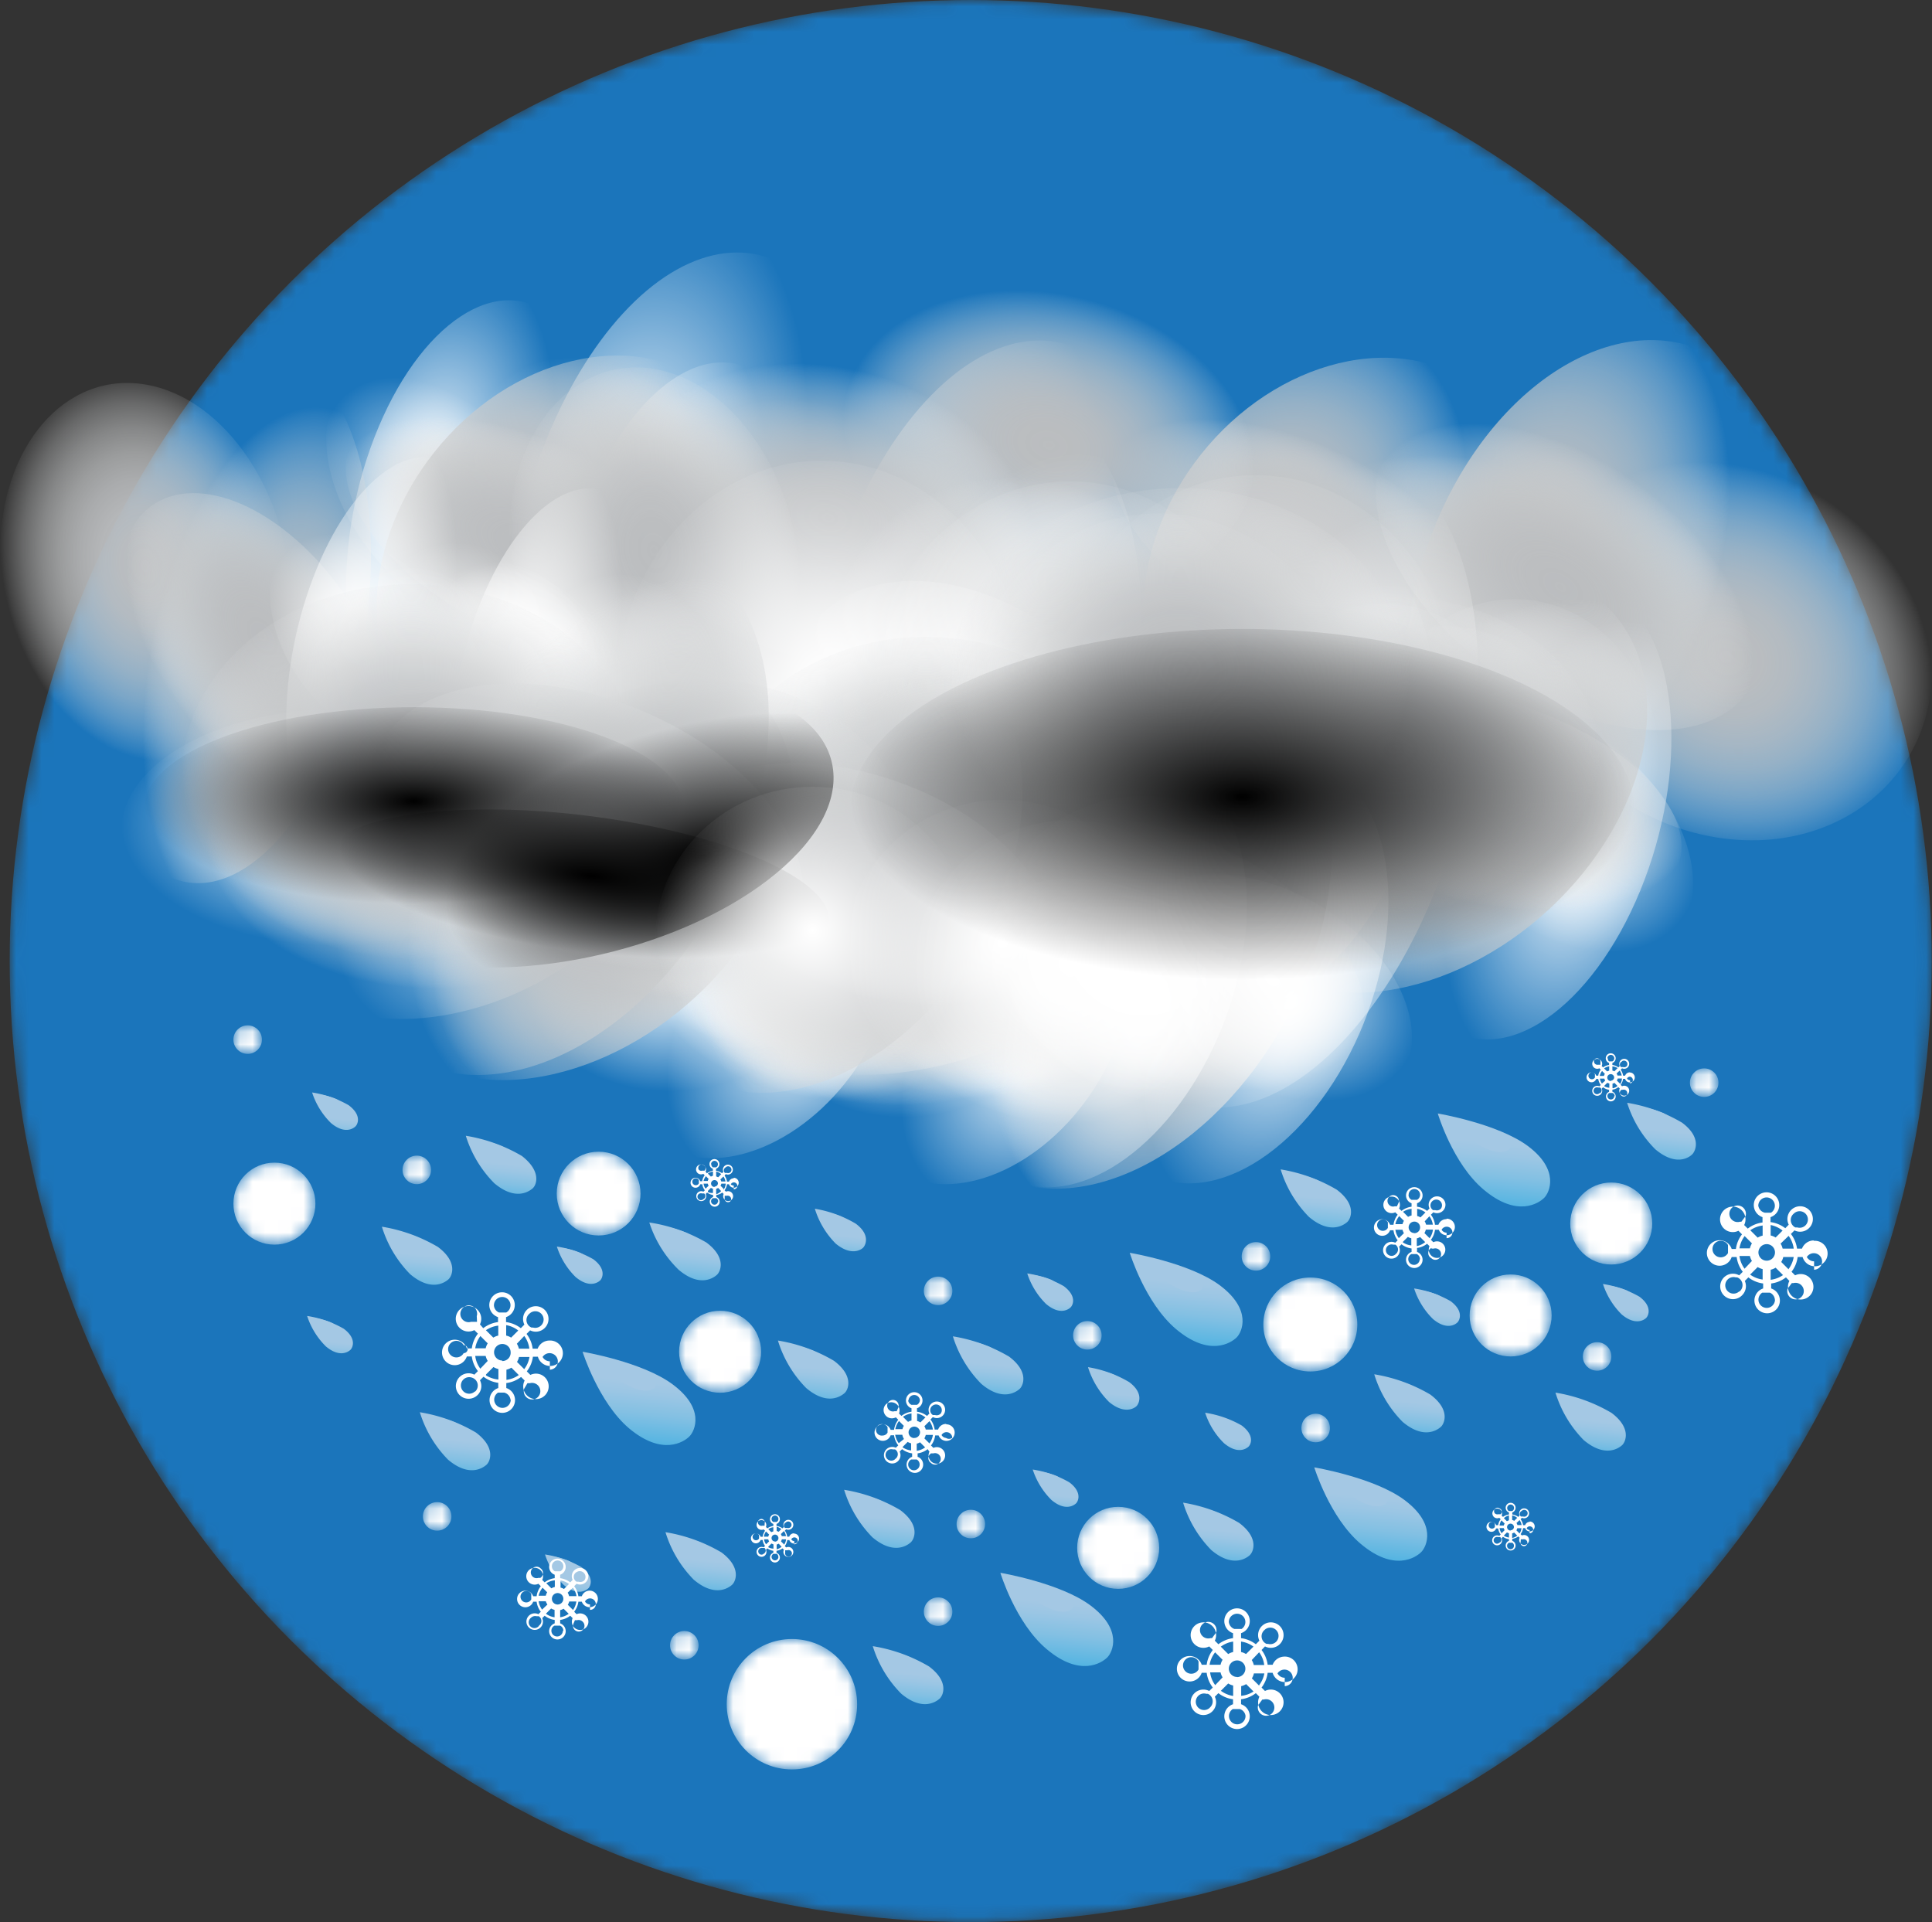 <svg xmlns="http://www.w3.org/2000/svg" xmlns:xlink="http://www.w3.org/1999/xlink" viewBox="0 0 151.72 150.94"><rect x="0" y="0" width="151.72" height="150.94" fill="#333333" stroke="none"/><defs><style>.cls-1{fill:url(#radial-gradient);}.cls-2{fill:url(#radial-gradient-2);}.cls-3{fill:url(#radial-gradient-3);}.cls-4{fill:url(#radial-gradient-4);}.cls-5{fill:url(#radial-gradient-5);}.cls-6{fill:url(#radial-gradient-6);}.cls-7{fill:url(#radial-gradient-7);}.cls-8{fill:url(#radial-gradient-8);}.cls-9{fill:url(#radial-gradient-9);}.cls-10{fill:url(#radial-gradient-10);}.cls-11{fill:url(#radial-gradient-11);}.cls-12{fill:url(#radial-gradient-12);}.cls-13{fill:url(#radial-gradient-13);}.cls-14{fill:url(#radial-gradient-14);}.cls-15{fill:url(#radial-gradient-15);}.cls-16{fill:url(#radial-gradient-16);}.cls-17{fill:url(#radial-gradient-17);}.cls-18{fill:url(#radial-gradient-18);}.cls-19{fill:url(#radial-gradient-19);}.cls-20{fill:url(#radial-gradient-20);}.cls-21{fill:url(#radial-gradient-21);}.cls-22{fill:url(#radial-gradient-22);}.cls-23{fill:url(#radial-gradient-23);}.cls-24{fill:url(#radial-gradient-24);}.cls-25{fill:url(#radial-gradient-25);}.cls-26{fill:url(#radial-gradient-26);}.cls-27{fill:url(#radial-gradient-27);}.cls-28{fill:url(#radial-gradient-28);}.cls-29{fill:url(#radial-gradient-29);}.cls-30{fill:url(#radial-gradient-30);}.cls-31{fill:url(#radial-gradient-31);}.cls-32{fill:url(#radial-gradient-32);}.cls-33{fill:url(#radial-gradient-33);}.cls-34{mask:url(#mask);}.cls-35{fill:#1b75bb;}.cls-36{fill:url(#linear-gradient);}.cls-37{fill:url(#linear-gradient-2);}.cls-38{fill:url(#linear-gradient-3);}.cls-39{fill:url(#linear-gradient-4);}.cls-40{fill:url(#linear-gradient-5);}.cls-41{fill:url(#linear-gradient-6);}.cls-42{fill:url(#linear-gradient-7);}.cls-43{fill:url(#linear-gradient-8);}.cls-44{fill:url(#linear-gradient-9);}.cls-45{fill:url(#linear-gradient-10);}.cls-46{fill:url(#linear-gradient-11);}.cls-47{fill:url(#linear-gradient-12);}.cls-48{fill:url(#linear-gradient-13);}.cls-49{fill:url(#linear-gradient-14);}.cls-50{fill:url(#linear-gradient-15);}.cls-51{fill:url(#linear-gradient-16);}.cls-52{fill:url(#linear-gradient-17);}.cls-53{fill:url(#linear-gradient-18);}.cls-54{fill:url(#linear-gradient-19);}.cls-55{fill:url(#linear-gradient-20);}.cls-56{fill:url(#linear-gradient-21);}.cls-57{fill:url(#linear-gradient-22);}.cls-58{fill:url(#linear-gradient-23);}.cls-59{fill:url(#linear-gradient-24);}.cls-60{fill:url(#linear-gradient-25);}.cls-61{fill:url(#linear-gradient-26);}.cls-62{fill:url(#linear-gradient-27);}.cls-63{fill:url(#linear-gradient-28);}.cls-64{fill:url(#linear-gradient-29);}.cls-65{fill:url(#linear-gradient-30);}.cls-66{fill:url(#linear-gradient-31);}.cls-67{fill:url(#linear-gradient-32);}.cls-68{fill:url(#linear-gradient-33);}.cls-69{fill:url(#linear-gradient-34);}.cls-70{fill:url(#linear-gradient-35);}.cls-71{fill:url(#linear-gradient-36);}.cls-72{fill:url(#linear-gradient-37);}.cls-73{fill:url(#linear-gradient-38);}.cls-74{fill:url(#linear-gradient-39);}.cls-75{fill:url(#linear-gradient-40);}.cls-76{fill:url(#linear-gradient-41);}.cls-77{fill:url(#linear-gradient-42);}.cls-78{fill:url(#linear-gradient-43);}.cls-79{fill:url(#linear-gradient-44);}.cls-80{fill:url(#linear-gradient-45);}.cls-81{fill:url(#linear-gradient-46);}.cls-82{fill:url(#linear-gradient-47);}.cls-83{fill:url(#linear-gradient-48);}.cls-84{fill:url(#linear-gradient-49);}.cls-85{fill:url(#linear-gradient-50);}.cls-86{fill:url(#linear-gradient-51);}.cls-87{fill:url(#linear-gradient-52);}.cls-88{fill:url(#linear-gradient-53);}.cls-89{fill:url(#linear-gradient-54);}.cls-90{fill:url(#linear-gradient-55);}.cls-91{fill:url(#linear-gradient-56);}.cls-92{fill:url(#linear-gradient-57);}.cls-93{fill:url(#linear-gradient-58);}.cls-94{fill:url(#linear-gradient-59);}.cls-95{fill:url(#linear-gradient-60);}.cls-96{fill:url(#linear-gradient-61);}.cls-97{fill:url(#linear-gradient-62);}.cls-98{fill:url(#linear-gradient-63);}.cls-99{fill:url(#linear-gradient-64);}.cls-100{fill:url(#linear-gradient-65);}.cls-101{fill:url(#linear-gradient-66);}.cls-102{fill:url(#linear-gradient-67);}.cls-103{fill:url(#linear-gradient-68);}.cls-104{fill:url(#linear-gradient-69);}.cls-105{fill:url(#linear-gradient-70);}.cls-106{fill:url(#linear-gradient-71);}.cls-107{fill:url(#linear-gradient-72);}.cls-108{fill:url(#linear-gradient-73);}.cls-109{fill:url(#linear-gradient-74);}.cls-110{fill:url(#linear-gradient-75);}.cls-111{fill:url(#linear-gradient-76);}.cls-112{fill:url(#linear-gradient-77);}.cls-113{fill:url(#linear-gradient-78);}.cls-114{fill:url(#linear-gradient-79);}.cls-115{fill:url(#linear-gradient-80);}.cls-116{fill:url(#linear-gradient-81);}.cls-117{fill:url(#linear-gradient-82);}.cls-118{fill:url(#linear-gradient-83);}.cls-119{fill:url(#linear-gradient-84);}.cls-120{fill:url(#linear-gradient-85);}.cls-121{fill:url(#linear-gradient-86);}.cls-122{fill:url(#linear-gradient-87);}.cls-123{fill:url(#linear-gradient-88);}.cls-124{fill:url(#linear-gradient-89);}.cls-125{fill:url(#linear-gradient-90);}.cls-126{mask:url(#mask-2);}.cls-127{fill:#fff;}.cls-128{mask:url(#mask-3);}.cls-129{mask:url(#mask-4);}.cls-130{mask:url(#mask-5);}.cls-131{mask:url(#mask-6);}.cls-132{mask:url(#mask-7);}.cls-133{mask:url(#mask-8);}.cls-134{mask:url(#mask-9);}.cls-135{mask:url(#mask-10);}.cls-136{mask:url(#mask-11);}.cls-137{mask:url(#mask-12);}.cls-138{mask:url(#mask-13);}.cls-139{mask:url(#mask-14);}.cls-140{mask:url(#mask-15);}.cls-141{mask:url(#mask-16);}.cls-142{mask:url(#mask-17);}.cls-143{mask:url(#mask-18);}.cls-144{mask:url(#mask-19);}.cls-145{mask:url(#mask-20);}.cls-146{mask:url(#mask-21);}</style><radialGradient id="radial-gradient" cx="76.24" cy="75.47" r="75.47" gradientUnits="userSpaceOnUse"><stop offset="0" stop-color="#fff"/><stop offset="0.16" stop-color="#ddd"/><stop offset="0.51" stop-color="#858585"/><stop offset="1"/></radialGradient><radialGradient id="radial-gradient-2" cx="21.56" cy="94.52" r="3.22" xlink:href="#radial-gradient"/><radialGradient id="radial-gradient-3" cx="85.4" cy="104.86" r="1.12" xlink:href="#radial-gradient"/><radialGradient id="radial-gradient-4" cx="125.42" cy="106.52" r="1.12" xlink:href="#radial-gradient"/><radialGradient id="radial-gradient-5" cx="133.84" cy="85.02" r="1.12" xlink:href="#radial-gradient"/><radialGradient id="radial-gradient-6" cx="98.64" cy="98.66" r="1.12" xlink:href="#radial-gradient"/><radialGradient id="radial-gradient-7" cx="32.74" cy="91.87" r="1.12" xlink:href="#radial-gradient"/><radialGradient id="radial-gradient-8" cx="34.34" cy="119.08" r="1.12" xlink:href="#radial-gradient"/><radialGradient id="radial-gradient-9" cx="19.46" cy="81.64" r="1.12" xlink:href="#radial-gradient"/><radialGradient id="radial-gradient-10" cx="73.68" cy="101.37" r="1.12" xlink:href="#radial-gradient"/><radialGradient id="radial-gradient-11" cx="73.68" cy="126.56" r="1.12" xlink:href="#radial-gradient"/><radialGradient id="radial-gradient-12" cx="103.32" cy="112.14" r="1.12" xlink:href="#radial-gradient"/><radialGradient id="radial-gradient-13" cx="56.56" cy="106.15" r="3.22" xlink:href="#radial-gradient"/><radialGradient id="radial-gradient-14" cx="53.75" cy="129.2" r="1.12" xlink:href="#radial-gradient"/><radialGradient id="radial-gradient-15" cx="118.64" cy="103.3" r="3.22" xlink:href="#radial-gradient"/><radialGradient id="radial-gradient-16" cx="126.54" cy="96.08" r="3.22" xlink:href="#radial-gradient"/><radialGradient id="radial-gradient-17" cx="87.82" cy="121.55" r="3.22" xlink:href="#radial-gradient"/><radialGradient id="radial-gradient-18" cx="102.91" cy="104.01" r="3.69" xlink:href="#radial-gradient"/><radialGradient id="radial-gradient-19" cx="47.02" cy="93.73" r="3.29" xlink:href="#radial-gradient"/><radialGradient id="radial-gradient-20" cx="62.2" cy="133.83" r="5.12" xlink:href="#radial-gradient"/><radialGradient id="radial-gradient-21" cx="76.24" cy="119.68" r="1.12" xlink:href="#radial-gradient"/><radialGradient id="radial-gradient-22" cx="95.12" cy="-1816.76" r="95.12" gradientTransform="translate(0 1622) scale(1 0.84)" gradientUnits="userSpaceOnUse"><stop offset="0" stop-color="#fff"/><stop offset="1" stop-color="#fff" stop-opacity="0"/></radialGradient><radialGradient id="radial-gradient-23" cx="-9050.25" cy="4758.5" r="119.53" gradientTransform="matrix(0, 0.67, -1, 0, 4910.05, 6212.54)" xlink:href="#radial-gradient-22"/><radialGradient id="radial-gradient-24" cx="17411.05" cy="18.6" r="89.72" gradientTransform="matrix(0.64, 0, 0, 1.04, -10965.65, 106.74)" xlink:href="#radial-gradient-22"/><radialGradient id="radial-gradient-25" cx="95.12" cy="-1816.76" r="95.12" gradientTransform="translate(0 1622) scale(1 0.84)" gradientUnits="userSpaceOnUse"><stop offset="0" stop-color="#58595b"/><stop offset="0.23" stop-color="#595a5c" stop-opacity="0.96"/><stop offset="0.44" stop-color="#5b5c5e" stop-opacity="0.84"/><stop offset="0.63" stop-color="#5f6062" stop-opacity="0.65"/><stop offset="0.81" stop-color="#656668" stop-opacity="0.37"/><stop offset="0.99" stop-color="#6d6e70" stop-opacity="0.01"/><stop offset="1" stop-color="#6d6e70" stop-opacity="0"/></radialGradient><radialGradient id="radial-gradient-26" cx="-9050.25" cy="4758.5" r="119.53" gradientTransform="matrix(0, 0.67, -1, 0, 4910.04, 6212.54)" xlink:href="#radial-gradient-25"/><radialGradient id="radial-gradient-27" cx="17411.05" cy="18.6" r="89.72" gradientTransform="matrix(0.64, 0, 0, 1.04, -10965.65, 106.73)" xlink:href="#radial-gradient-25"/><radialGradient id="radial-gradient-28" cx="95.12" cy="-1816.76" r="95.12" gradientTransform="translate(0 1622) scale(1 0.84)" gradientUnits="userSpaceOnUse"><stop offset="0" stop-color="#bbbdbf"/><stop offset="0.17" stop-color="#bcbec0" stop-opacity="0.98"/><stop offset="0.31" stop-color="#bec0c2" stop-opacity="0.93"/><stop offset="0.45" stop-color="#c2c4c6" stop-opacity="0.83"/><stop offset="0.58" stop-color="#c8cacb" stop-opacity="0.7"/><stop offset="0.71" stop-color="#cfd1d2" stop-opacity="0.53"/><stop offset="0.84" stop-color="#d8dadb" stop-opacity="0.32"/><stop offset="0.97" stop-color="#e3e4e5" stop-opacity="0.07"/><stop offset="1" stop-color="#e6e7e8" stop-opacity="0"/></radialGradient><radialGradient id="radial-gradient-29" cx="-9050.25" cy="4758.5" r="119.53" gradientTransform="matrix(0, 0.67, -1, 0, 4910.04, 6212.54)" xlink:href="#radial-gradient-28"/><radialGradient id="radial-gradient-30" cx="17411.05" cy="18.6" r="89.72" gradientTransform="matrix(0.64, 0, 0, 1.04, -10965.65, 106.73)" xlink:href="#radial-gradient-28"/><radialGradient id="radial-gradient-31" cx="68.47" cy="-1844.62" r="68.47" gradientTransform="translate(0 1617.18) scale(1 0.84)" gradientUnits="userSpaceOnUse"><stop offset="0"/><stop offset="1" stop-opacity="0"/></radialGradient><radialGradient id="radial-gradient-32" cx="-9094.4" cy="4728.06" r="86.04" gradientTransform="matrix(0, 0.67, -1, 0, 4837.09, 6210.96)" xlink:href="#radial-gradient-31"/><radialGradient id="radial-gradient-33" cx="17327.52" cy="-18.19" r="64.58" gradientTransform="matrix(0.64, 0, 0, 1.04, -10970.6, 137.77)" xlink:href="#radial-gradient-31"/><mask id="mask" x="0.76" y="0" width="150.95" height="150.94" maskUnits="userSpaceOnUse"><g transform="translate(-0.01)"><circle class="cls-1" cx="76.24" cy="75.47" r="75.47"/></g></mask><linearGradient id="linear-gradient" x1="-4593.32" y1="2025.93" x2="-4589.3" y2="2029.95" gradientTransform="matrix(-0.71, 0.71, 0.8, 0.66, -4808.76, 1997.58)" gradientUnits="userSpaceOnUse"><stop offset="0" stop-color="#26a9e0"/><stop offset="0.34" stop-color="#25a6de"/><stop offset="0.58" stop-color="#239dd7"/><stop offset="0.79" stop-color="#208dcc"/><stop offset="0.98" stop-color="#1b77bc"/><stop offset="1" stop-color="#1b75bb"/></linearGradient><linearGradient id="linear-gradient-2" x1="-5431.8" y1="1588.78" x2="-5427.59" y2="1592.99" gradientTransform="matrix(-0.66, 0.43, 0.76, 0.57, -4733.03, 1528.76)" gradientUnits="userSpaceOnUse"><stop offset="0" stop-color="#a4c8e4"/><stop offset="0.14" stop-color="#9bc6e4"/><stop offset="0.38" stop-color="#83c0e3"/><stop offset="0.67" stop-color="#5bb6e2"/><stop offset="1" stop-color="#26a9e0"/></linearGradient><linearGradient id="linear-gradient-3" x1="-6333.41" y1="3038.88" x2="-6330.4" y2="3041.88" gradientTransform="matrix(-0.42, 0.32, 0.58, 0.26, -4389.02, 1292.76)" gradientUnits="userSpaceOnUse"><stop offset="0" stop-color="#d1e3f1"/><stop offset="1" stop-color="#a4c8e4"/></linearGradient><linearGradient id="linear-gradient-4" x1="-4586.9" y1="2050.72" x2="-4582.87" y2="2054.75" xlink:href="#linear-gradient"/><linearGradient id="linear-gradient-5" x1="-5421.35" y1="1617.74" x2="-5417.14" y2="1621.94" xlink:href="#linear-gradient-2"/><linearGradient id="linear-gradient-6" x1="-6305.62" y1="3085.22" x2="-6302.62" y2="3088.23" xlink:href="#linear-gradient-3"/><linearGradient id="linear-gradient-7" x1="-4589.24" y1="2011.37" x2="-4585.22" y2="2015.39" xlink:href="#linear-gradient"/><linearGradient id="linear-gradient-8" x1="-5427.43" y1="1573.58" x2="-5423.23" y2="1577.78" xlink:href="#linear-gradient-2"/><linearGradient id="linear-gradient-9" x1="-6333.83" y1="3013.68" x2="-6330.83" y2="3016.68" xlink:href="#linear-gradient-3"/><linearGradient id="linear-gradient-10" x1="-4603.24" y1="2069.63" x2="-4599.22" y2="2073.65" xlink:href="#linear-gradient"/><linearGradient id="linear-gradient-11" x1="-5441.83" y1="1634.96" x2="-5437.63" y2="1639.16" xlink:href="#linear-gradient-2"/><linearGradient id="linear-gradient-12" x1="-6327.47" y1="3115.13" x2="-6324.46" y2="3118.14" xlink:href="#linear-gradient-3"/><linearGradient id="linear-gradient-13" x1="-4620.67" y1="2073" x2="-4616.65" y2="2077.02" xlink:href="#linear-gradient"/><linearGradient id="linear-gradient-14" x1="-5464.93" y1="1634.71" x2="-5460.72" y2="1638.92" xlink:href="#linear-gradient-2"/><linearGradient id="linear-gradient-15" x1="-6360.77" y1="3116.76" x2="-6357.77" y2="3119.77" xlink:href="#linear-gradient-3"/><linearGradient id="linear-gradient-16" x1="-4628.34" y1="2056.97" x2="-4624.32" y2="2060.99" xlink:href="#linear-gradient"/><linearGradient id="linear-gradient-17" x1="-5476.4" y1="1615.19" x2="-5472.2" y2="1619.39" xlink:href="#linear-gradient-2"/><linearGradient id="linear-gradient-18" x1="-6385.88" y1="3085.89" x2="-6382.88" y2="3088.89" xlink:href="#linear-gradient-3"/><linearGradient id="linear-gradient-19" x1="-4601.69" y1="2048.32" x2="-4597.67" y2="2052.34" xlink:href="#linear-gradient"/><linearGradient id="linear-gradient-20" x1="-5441.34" y1="1611.69" x2="-5437.14" y2="1615.9" xlink:href="#linear-gradient-2"/><linearGradient id="linear-gradient-21" x1="-6337.02" y1="3077.11" x2="-6334.02" y2="3080.11" xlink:href="#linear-gradient-3"/><linearGradient id="linear-gradient-22" x1="-4616.76" y1="2054.39" x2="-4610.3" y2="2060.85" xlink:href="#linear-gradient"/><linearGradient id="linear-gradient-23" x1="-5460.86" y1="1615.19" x2="-5454.11" y2="1621.94" xlink:href="#linear-gradient-2"/><linearGradient id="linear-gradient-24" x1="-6363.25" y1="3084.04" x2="-6358.42" y2="3088.86" xlink:href="#linear-gradient-3"/><linearGradient id="linear-gradient-25" x1="-4583.13" y1="2030.31" x2="-4576.67" y2="2036.77" xlink:href="#linear-gradient"/><linearGradient id="linear-gradient-26" x1="-5417.6" y1="1596.18" x2="-5410.85" y2="1602.93" xlink:href="#linear-gradient-2"/><linearGradient id="linear-gradient-27" x1="-6309.45" y1="3049.21" x2="-6304.63" y2="3054.04" xlink:href="#linear-gradient-3"/><linearGradient id="linear-gradient-28" x1="-4640.74" y1="2063.42" x2="-4634.28" y2="2069.88" xlink:href="#linear-gradient"/><linearGradient id="linear-gradient-29" x1="-5492.3" y1="1619.72" x2="-5485.55" y2="1626.47" xlink:href="#linear-gradient-2"/><linearGradient id="linear-gradient-30" x1="-6406.44" y1="3094.19" x2="-6401.62" y2="3099.02" xlink:href="#linear-gradient-3"/><linearGradient id="linear-gradient-31" x1="-4601.99" y1="2033.61" x2="-4599.04" y2="2036.56" xlink:href="#linear-gradient"/><linearGradient id="linear-gradient-32" x1="-5442.93" y1="1595.23" x2="-5439.85" y2="1598.31" xlink:href="#linear-gradient-2"/><linearGradient id="linear-gradient-33" x1="-6346.7" y1="3050.59" x2="-6344.5" y2="3052.79" xlink:href="#linear-gradient-3"/><linearGradient id="linear-gradient-34" x1="-4592.59" y1="2039.14" x2="-4588.57" y2="2043.16" xlink:href="#linear-gradient"/><linearGradient id="linear-gradient-35" x1="-5429.84" y1="1603.6" x2="-5425.64" y2="1607.8" xlink:href="#linear-gradient-2"/><linearGradient id="linear-gradient-36" x1="-6324.07" y1="3062.89" x2="-6321.07" y2="3065.89" xlink:href="#linear-gradient-3"/><linearGradient id="linear-gradient-37" x1="-4628.7" y1="2083.72" x2="-4624.68" y2="2087.74" xlink:href="#linear-gradient"/><linearGradient id="linear-gradient-38" x1="-5474.89" y1="1644.76" x2="-5470.69" y2="1648.96" xlink:href="#linear-gradient-2"/><linearGradient id="linear-gradient-39" x1="-6370.66" y1="3134.03" x2="-6367.66" y2="3137.03" xlink:href="#linear-gradient-3"/><linearGradient id="linear-gradient-40" x1="-4579.48" y1="2011.74" x2="-4575.46" y2="2015.77" xlink:href="#linear-gradient"/><linearGradient id="linear-gradient-41" x1="-5414.32" y1="1576.22" x2="-5410.12" y2="1580.42" xlink:href="#linear-gradient-2"/><linearGradient id="linear-gradient-42" x1="-6313.84" y1="3016.84" x2="-6310.83" y2="3019.84" xlink:href="#linear-gradient-3"/><linearGradient id="linear-gradient-43" x1="-4575.31" y1="2043.4" x2="-4571.29" y2="2047.42" xlink:href="#linear-gradient"/><linearGradient id="linear-gradient-44" x1="-5406.37" y1="1612.26" x2="-5402.17" y2="1616.47" xlink:href="#linear-gradient-2"/><linearGradient id="linear-gradient-45" x1="-6286.51" y1="3074.98" x2="-6283.5" y2="3077.98" xlink:href="#linear-gradient-3"/><linearGradient id="linear-gradient-46" x1="-4570.17" y1="2023.75" x2="-4566.15" y2="2027.77" xlink:href="#linear-gradient"/><linearGradient id="linear-gradient-47" x1="-5400.95" y1="1591.65" x2="-5396.75" y2="1595.86" xlink:href="#linear-gradient-2"/><linearGradient id="linear-gradient-48" x1="-6287.81" y1="3040.86" x2="-6284.81" y2="3043.86" xlink:href="#linear-gradient-3"/><linearGradient id="linear-gradient-49" x1="-4627.32" y1="2069.95" x2="-4624.7" y2="2072.57" xlink:href="#linear-gradient"/><linearGradient id="linear-gradient-50" x1="-5474.19" y1="1629.69" x2="-5471.45" y2="1632.43" xlink:href="#linear-gradient-2"/><linearGradient id="linear-gradient-51" x1="-6376.47" y1="3109.65" x2="-6374.52" y2="3111.61" xlink:href="#linear-gradient-3"/><linearGradient id="linear-gradient-52" x1="-4637.12" y1="2079.84" x2="-4634.5" y2="2082.46" xlink:href="#linear-gradient"/><linearGradient id="linear-gradient-53" x1="-5486.59" y1="1638.42" x2="-5483.85" y2="1641.15" xlink:href="#linear-gradient-2"/><linearGradient id="linear-gradient-54" x1="-6390.44" y1="3124.98" x2="-6388.49" y2="3126.94" xlink:href="#linear-gradient-3"/><linearGradient id="linear-gradient-55" x1="-4609.24" y1="2065.39" x2="-4606.62" y2="2068.01" xlink:href="#linear-gradient"/><linearGradient id="linear-gradient-56" x1="-5450.31" y1="1628.77" x2="-5447.58" y2="1631.51" xlink:href="#linear-gradient-2"/><linearGradient id="linear-gradient-57" x1="-6342.56" y1="3106.06" x2="-6340.61" y2="3108.01" xlink:href="#linear-gradient-3"/><linearGradient id="linear-gradient-58" x1="-4597.09" y1="2059.17" x2="-4594.48" y2="2061.79" xlink:href="#linear-gradient"/><linearGradient id="linear-gradient-59" x1="-5434.51" y1="1624.65" x2="-5431.77" y2="1627.39" xlink:href="#linear-gradient-2"/><linearGradient id="linear-gradient-60" x1="-6321.66" y1="3097.94" x2="-6319.7" y2="3099.9" xlink:href="#linear-gradient-3"/><linearGradient id="linear-gradient-61" x1="-4608.69" y1="2048.35" x2="-4606.07" y2="2050.97" xlink:href="#linear-gradient"/><linearGradient id="linear-gradient-62" x1="-5450.85" y1="1610.01" x2="-5448.11" y2="1612.74" xlink:href="#linear-gradient-2"/><linearGradient id="linear-gradient-63" x1="-6351.6" y1="3075.47" x2="-6349.65" y2="3077.43" xlink:href="#linear-gradient-3"/><linearGradient id="linear-gradient-64" x1="-4586.56" y1="2021.62" x2="-4583.94" y2="2024.24" xlink:href="#linear-gradient"/><linearGradient id="linear-gradient-65" x1="-5423.19" y1="1585.43" x2="-5420.46" y2="1588.16" xlink:href="#linear-gradient-2"/><linearGradient id="linear-gradient-66" x1="-6322.69" y1="3032.93" x2="-6320.74" y2="3034.88" xlink:href="#linear-gradient-3"/><linearGradient id="linear-gradient-67" x1="-4583.55" y1="2000.22" x2="-4580.93" y2="2002.83" xlink:href="#linear-gradient"/><linearGradient id="linear-gradient-68" x1="-5420.76" y1="1562.39" x2="-5418.02" y2="1565.13" xlink:href="#linear-gradient-2"/><linearGradient id="linear-gradient-69" x1="-6329.35" y1="2995.1" x2="-6327.39" y2="2997.06" xlink:href="#linear-gradient-3"/><linearGradient id="linear-gradient-70" x1="-4569.75" y1="2011.93" x2="-4567.13" y2="2014.55" xlink:href="#linear-gradient"/><linearGradient id="linear-gradient-71" x1="-5401.4" y1="1578.53" x2="-5398.66" y2="1581.26" xlink:href="#linear-gradient-2"/><linearGradient id="linear-gradient-72" x1="-6294.41" y1="3019.75" x2="-6292.45" y2="3021.7" xlink:href="#linear-gradient-3"/><linearGradient id="linear-gradient-73" x1="-4567.32" y1="2037.53" x2="-4564.7" y2="2040.15" xlink:href="#linear-gradient"/><linearGradient id="linear-gradient-74" x1="-5396.23" y1="1607.46" x2="-5393.5" y2="1610.2" xlink:href="#linear-gradient-2"/><linearGradient id="linear-gradient-75" x1="-6274.23" y1="3066.52" x2="-6272.27" y2="3068.48" xlink:href="#linear-gradient-3"/><linearGradient id="linear-gradient-76" x1="-4578.88" y1="2060.67" x2="-4574.86" y2="2064.69" xlink:href="#linear-gradient"/><linearGradient id="linear-gradient-77" x1="-5409.87" y1="1630.59" x2="-5405.67" y2="1634.79" xlink:href="#linear-gradient-2"/><linearGradient id="linear-gradient-78" x1="-6283.46" y1="3105.19" x2="-6280.45" y2="3108.2" xlink:href="#linear-gradient-3"/><linearGradient id="linear-gradient-79" x1="-4613.09" y1="2075.85" x2="-4606.63" y2="2082.31" xlink:href="#linear-gradient"/><linearGradient id="linear-gradient-80" x1="-5454.33" y1="1639.81" x2="-5447.58" y2="1646.56" xlink:href="#linear-gradient-2"/><linearGradient id="linear-gradient-81" x1="-6343" y1="3123.67" x2="-6338.18" y2="3128.49" xlink:href="#linear-gradient-3"/><linearGradient id="linear-gradient-82" x1="-4590.84" y1="2064.63" x2="-4584.38" y2="2071.09" xlink:href="#linear-gradient"/><linearGradient id="linear-gradient-83" x1="-5425.37" y1="1632.47" x2="-5418.62" y2="1639.22" xlink:href="#linear-gradient-2"/><linearGradient id="linear-gradient-84" x1="-6304.62" y1="3109.13" x2="-6299.79" y2="3113.95" xlink:href="#linear-gradient-3"/><linearGradient id="linear-gradient-85" x1="-4649.89" y1="2072.01" x2="-4645.95" y2="2075.95" xlink:href="#linear-gradient"/><linearGradient id="linear-gradient-86" x1="-5504.15" y1="1626.94" x2="-5500.03" y2="1631.06" xlink:href="#linear-gradient-2"/><linearGradient id="linear-gradient-87" x1="-6420.58" y1="3107.53" x2="-6417.64" y2="3110.47" xlink:href="#linear-gradient-3"/><linearGradient id="linear-gradient-88" x1="-4606.19" y1="2056.81" x2="-4603.25" y2="2059.76" xlink:href="#linear-gradient"/><linearGradient id="linear-gradient-89" x1="-5446.84" y1="1619.98" x2="-5443.76" y2="1623.06" xlink:href="#linear-gradient-2"/><linearGradient id="linear-gradient-90" x1="-6341.41" y1="3091.34" x2="-6339.21" y2="3093.54" xlink:href="#linear-gradient-3"/><mask id="mask-2" x="18.33" y="91.29" width="6.45" height="6.44" maskUnits="userSpaceOnUse"><g transform="translate(-0.01)"><circle class="cls-2" cx="21.56" cy="94.52" r="3.22"/></g></mask><mask id="mask-3" x="53.33" y="102.93" width="6.45" height="6.45" maskUnits="userSpaceOnUse"><g transform="translate(-0.01)"><circle class="cls-13" cx="56.56" cy="106.15" r="3.22"/></g></mask><mask id="mask-4" x="115.41" y="100.08" width="6.45" height="6.44" maskUnits="userSpaceOnUse"><g transform="translate(-0.01)"><circle class="cls-15" cx="118.64" cy="103.3" r="3.22"/></g></mask><mask id="mask-5" x="123.31" y="92.86" width="6.44" height="6.44" maskUnits="userSpaceOnUse"><g transform="translate(-0.01)"><circle class="cls-16" cx="126.54" cy="96.08" r="3.22"/></g></mask><mask id="mask-6" x="84.59" y="118.33" width="6.44" height="6.44" maskUnits="userSpaceOnUse"><g transform="translate(-0.01)"><circle class="cls-17" cx="87.82" cy="121.55" r="3.22"/></g></mask><mask id="mask-7" x="99.22" y="100.32" width="7.37" height="7.37" maskUnits="userSpaceOnUse"><g transform="translate(-0.01)"><circle class="cls-18" cx="102.91" cy="104.01" r="3.69"/></g></mask><mask id="mask-8" x="43.73" y="90.45" width="6.57" height="6.57" maskUnits="userSpaceOnUse"><g transform="translate(-0.01)"><circle class="cls-19" cx="47.02" cy="93.73" r="3.29"/></g></mask><mask id="mask-9" x="57.07" y="128.71" width="10.23" height="10.23" maskUnits="userSpaceOnUse"><g transform="translate(-0.01)"><circle class="cls-20" cx="62.2" cy="133.83" r="5.12"/></g></mask><mask id="mask-10" x="75.12" y="118.56" width="2.24" height="2.24" maskUnits="userSpaceOnUse"><g transform="translate(-0.01)"><circle class="cls-21" cx="76.24" cy="119.68" r="1.12"/></g></mask><mask id="mask-11" x="84.27" y="103.75" width="2.24" height="2.24" maskUnits="userSpaceOnUse"><g transform="translate(-0.01)"><circle class="cls-3" cx="85.4" cy="104.86" r="1.12"/></g></mask><mask id="mask-12" x="124.3" y="105.41" width="2.24" height="2.24" maskUnits="userSpaceOnUse"><g transform="translate(-0.01)"><circle class="cls-4" cx="125.42" cy="106.52" r="1.12"/></g></mask><mask id="mask-13" x="132.71" y="83.9" width="2.24" height="2.24" maskUnits="userSpaceOnUse"><g transform="translate(-0.01)"><circle class="cls-5" cx="133.84" cy="85.02" r="1.12"/></g></mask><mask id="mask-14" x="97.52" y="97.54" width="2.24" height="2.24" maskUnits="userSpaceOnUse"><g transform="translate(-0.01)"><circle class="cls-6" cx="98.64" cy="98.66" r="1.12"/></g></mask><mask id="mask-15" x="31.61" y="90.75" width="2.24" height="2.24" maskUnits="userSpaceOnUse"><g transform="translate(-0.01)"><circle class="cls-7" cx="32.74" cy="91.87" r="1.12"/></g></mask><mask id="mask-16" x="33.21" y="117.96" width="2.24" height="2.24" maskUnits="userSpaceOnUse"><g transform="translate(-0.01)"><circle class="cls-8" cx="34.34" cy="119.08" r="1.12"/></g></mask><mask id="mask-17" x="18.33" y="80.52" width="2.24" height="2.24" maskUnits="userSpaceOnUse"><g transform="translate(-0.01)"><circle class="cls-9" cx="19.46" cy="81.64" r="1.12"/></g></mask><mask id="mask-18" x="72.55" y="100.25" width="2.24" height="2.24" maskUnits="userSpaceOnUse"><g transform="translate(-0.01)"><circle class="cls-10" cx="73.68" cy="101.37" r="1.12"/></g></mask><mask id="mask-19" x="72.55" y="125.45" width="2.24" height="2.24" maskUnits="userSpaceOnUse"><g transform="translate(-0.01)"><circle class="cls-11" cx="73.68" cy="126.56" r="1.12"/></g></mask><mask id="mask-20" x="102.2" y="111.02" width="2.24" height="2.24" maskUnits="userSpaceOnUse"><g transform="translate(-0.01)"><circle class="cls-12" cx="103.32" cy="112.14" r="1.12"/></g></mask><mask id="mask-21" x="52.63" y="128.08" width="2.24" height="2.24" maskUnits="userSpaceOnUse"><g transform="translate(-0.01)"><circle class="cls-14" cx="53.75" cy="129.2" r="1.12"/></g></mask><symbol id="New_Symbol" data-name="New Symbol" viewBox="0 0 257.01 223.64"><ellipse class="cls-22" cx="95.12" cy="100.46" rx="95.12" ry="79.67"/><ellipse class="cls-23" cx="151.78" cy="111.82" rx="119.53" ry="80.57" transform="translate(-19.1 191.45) rotate(-61.36)"/><ellipse class="cls-24" cx="167.61" cy="125.74" rx="57.37" ry="93.72" transform="translate(-12.47 232.87) rotate(-67.62)"/></symbol><symbol id="New_Symbol_2" data-name="New Symbol 2" viewBox="0 0 257.01 223.64"><ellipse class="cls-28" cx="95.12" cy="100.46" rx="95.12" ry="79.67"/><ellipse class="cls-29" cx="151.78" cy="111.82" rx="119.53" ry="80.57" transform="translate(-19.1 191.45) rotate(-61.36)"/><ellipse class="cls-30" cx="167.61" cy="125.74" rx="57.37" ry="93.72" transform="translate(-12.47 232.87) rotate(-67.62)"/></symbol><symbol id="New_Symbol_3" data-name="New Symbol 3" viewBox="0 0 174.77 164.37"><ellipse class="cls-31" cx="68.47" cy="72.31" rx="68.47" ry="57.35"/><ellipse class="cls-32" cx="109.26" cy="80.49" rx="86.04" ry="58" transform="translate(-13.75 137.81) rotate(-61.36)"/><ellipse class="cls-33" cx="109.26" cy="118.34" rx="41.3" ry="67.46" transform="translate(-41.76 174.32) rotate(-67.62)"/></symbol></defs><title>Ресурс 21weather</title><g id="Слой_2" data-name="Слой 2"><g id="Layer_2" data-name="Layer 2"><g class="cls-34"><circle class="cls-35" cx="76.23" cy="75.47" r="75.47"/></g><path class="cls-35" d="M52.84,101.08A2.25,2.25,0,1,0,56,97.91c-1.5-1.5-5.18-2-5.18-2S51.35,99.58,52.84,101.08Z" transform="translate(-0.01)"/><path class="cls-36" d="M53.06,100.66a2.11,2.11,0,0,0,3.18,0c.29-.32.91-1.65-.69-3S50.91,96,50.91,96,51.54,99.28,53.06,100.66Z" transform="translate(-0.01)"/><path class="cls-37" d="M53.3,99.71c1.64,1.39,2.7.67,3,.41s.78-1.36-.82-2.55A12.69,12.69,0,0,0,51,96,9.11,9.11,0,0,0,53.3,99.71Z" transform="translate(-0.01)"/><path class="cls-38" d="M53.19,97.58c.91.5,1.29.24,1.38.14s.19-.5-.67-.92a8.41,8.41,0,0,0-2.17-.56A5.16,5.16,0,0,0,53.19,97.58Z" transform="translate(-0.01)"/><path class="cls-35" d="M68.07,122.1a2.25,2.25,0,1,0,3.17-3.18c-1.5-1.5-5.18-2-5.18-2S66.57,120.6,68.07,122.1Z" transform="translate(-0.01)"/><path class="cls-39" d="M68.28,121.68a2.11,2.11,0,0,0,3.18,0c.29-.31.91-1.65-.69-3S66.13,117,66.13,117,66.76,120.3,68.28,121.68Z" transform="translate(-0.01)"/><path class="cls-40" d="M68.52,120.72c1.64,1.39,2.7.67,3,.41s.78-1.36-.82-2.55a12.64,12.64,0,0,0-4.4-1.59A9.12,9.12,0,0,0,68.52,120.72Z" transform="translate(-0.01)"/><path class="cls-41" d="M68.41,118.6c.91.5,1.29.23,1.38.14s.19-.5-.67-.92a8.44,8.44,0,0,0-2.17-.56A5.17,5.17,0,0,0,68.41,118.6Z" transform="translate(-0.01)"/><path class="cls-35" d="M38.37,94.29a2.25,2.25,0,1,0,3.18-3.18c-1.5-1.5-5.18-2-5.18-2S36.87,92.79,38.37,94.29Z" transform="translate(-0.01)"/><path class="cls-42" d="M38.58,93.87a2.11,2.11,0,0,0,3.18,0c.29-.31.91-1.64-.69-3s-4.63-1.67-4.63-1.67S37.06,92.49,38.58,93.87Z" transform="translate(-0.01)"/><path class="cls-43" d="M38.83,92.92c1.64,1.38,2.69.67,3,.41S42.56,92,41,90.78a12.67,12.67,0,0,0-4.41-1.59A9.11,9.11,0,0,0,38.83,92.92Z" transform="translate(-0.01)"/><path class="cls-44" d="M38.71,90.79c.9.5,1.29.23,1.38.14s.18-.5-.67-.92a8.42,8.42,0,0,0-2.17-.56A5.18,5.18,0,0,0,38.71,90.79Z" transform="translate(-0.01)"/><path class="cls-35" d="M94.69,123.11a2.25,2.25,0,1,0,3.18-3.18c-1.5-1.5-5.18-2-5.18-2S93.19,121.61,94.69,123.11Z" transform="translate(-0.01)"/><path class="cls-45" d="M94.9,122.69a2.11,2.11,0,0,0,3.18,0c.29-.31.91-1.65-.69-3S92.75,118,92.75,118,93.38,121.31,94.9,122.69Z" transform="translate(-0.01)"/><path class="cls-46" d="M95.14,121.73c1.64,1.38,2.7.67,3,.41s.77-1.36-.82-2.55a12.71,12.71,0,0,0-4.4-1.59A9.1,9.1,0,0,0,95.14,121.73Z" transform="translate(-0.01)"/><path class="cls-47" d="M95,119.61c.9.5,1.29.23,1.38.13s.18-.5-.68-.92a8.53,8.53,0,0,0-2.17-.56A5.14,5.14,0,0,0,95,119.61Z" transform="translate(-0.01)"/><path class="cls-35" d="M109.7,113a2.25,2.25,0,1,0,3.17-3.18c-1.5-1.5-5.18-2-5.18-2S108.2,111.52,109.7,113Z" transform="translate(-0.01)"/><path class="cls-48" d="M109.91,112.6a2.11,2.11,0,0,0,3.18,0c.29-.31.91-1.65-.69-3s-4.63-1.67-4.63-1.67S108.39,111.22,109.91,112.6Z" transform="translate(-0.01)"/><path class="cls-49" d="M110.15,111.65c1.64,1.39,2.7.67,3,.41s.78-1.36-.82-2.55a12.66,12.66,0,0,0-4.4-1.59A9.1,9.1,0,0,0,110.15,111.65Z" transform="translate(-0.01)"/><path class="cls-50" d="M110,109.52c.91.5,1.29.24,1.38.14s.19-.5-.68-.92a8.46,8.46,0,0,0-2.17-.56A5.17,5.17,0,0,0,110,109.52Z" transform="translate(-0.01)"/><path class="cls-35" d="M102.35,96.94a2.25,2.25,0,1,0,3.17-3.18c-1.5-1.5-5.18-2-5.18-2S100.85,95.44,102.35,96.94Z" transform="translate(-0.01)"/><path class="cls-51" d="M102.56,96.52a2.11,2.11,0,0,0,3.18,0c.29-.31.91-1.65-.69-3s-4.63-1.67-4.63-1.67S101,95.14,102.56,96.52Z" transform="translate(-0.01)"/><path class="cls-52" d="M102.8,95.56c1.64,1.39,2.7.67,3,.41s.77-1.36-.82-2.55a12.69,12.69,0,0,0-4.4-1.59A9.11,9.11,0,0,0,102.8,95.56Z" transform="translate(-0.01)"/><path class="cls-53" d="M102.69,93.44c.91.5,1.29.23,1.38.14s.19-.5-.67-.93a8.41,8.41,0,0,0-2.17-.56A5.18,5.18,0,0,0,102.69,93.44Z" transform="translate(-0.01)"/><path class="cls-35" d="M76.61,110a2.25,2.25,0,1,0,3.18-3.18c-1.5-1.5-5.18-2-5.18-2S75.11,108.54,76.61,110Z" transform="translate(-0.01)"/><path class="cls-54" d="M76.82,109.62a2.11,2.11,0,0,0,3.18,0c.29-.31.91-1.65-.69-3s-4.64-1.67-4.64-1.67S75.3,108.24,76.82,109.62Z" transform="translate(-0.01)"/><path class="cls-55" d="M77.07,108.67c1.64,1.39,2.7.67,3,.41s.77-1.36-.82-2.55a12.72,12.72,0,0,0-4.41-1.59A9.14,9.14,0,0,0,77.07,108.67Z" transform="translate(-0.01)"/><path class="cls-56" d="M77,106.54c.91.5,1.29.23,1.38.14s.18-.5-.67-.92a8.3,8.3,0,0,0-2.17-.56A5.15,5.15,0,0,0,77,106.54Z" transform="translate(-0.01)"/><path class="cls-35" d="M91.63,106.57a3.61,3.61,0,1,0,5.1-5.1c-2.41-2.41-8.32-3.22-8.32-3.22S89.22,104.17,91.63,106.57Z" transform="translate(-0.01)"/><path class="cls-57" d="M92,105.9a3.39,3.39,0,0,0,5.1-.07c.46-.5,1.47-2.64-1.11-4.82s-7.45-2.68-7.45-2.68S89.52,103.68,92,105.9Z" transform="translate(-0.01)"/><path class="cls-58" d="M92.36,104.37c2.64,2.22,4.33,1.08,4.76.66s1.24-2.18-1.32-4.1c-2.38-1.77-7.07-2.55-7.07-2.55S89.93,102.31,92.36,104.37Z" transform="translate(-0.01)"/><path class="cls-59" d="M92.18,101c1.46.8,2.08.38,2.22.22s.3-.8-1.08-1.48a13.6,13.6,0,0,0-3.49-.9A8.24,8.24,0,0,0,92.18,101Z" transform="translate(-0.01)"/><path class="cls-35" d="M48.66,114.35a3.61,3.61,0,1,0,5.1-5.1c-2.41-2.41-8.32-3.22-8.32-3.22S46.25,111.95,48.66,114.35Z" transform="translate(-0.01)"/><path class="cls-60" d="M49,113.68a3.39,3.39,0,0,0,5.1-.07c.46-.5,1.47-2.65-1.11-4.82s-7.44-2.69-7.44-2.69S46.55,111.46,49,113.68Z" transform="translate(-0.01)"/><path class="cls-61" d="M49.39,112.15c2.64,2.22,4.33,1.08,4.76.65s1.25-2.18-1.32-4.09c-2.37-1.77-7.07-2.56-7.07-2.56S47,110.1,49.39,112.15Z" transform="translate(-0.01)"/><path class="cls-62" d="M49.21,108.73c1.46.8,2.08.38,2.22.22s.3-.8-1.08-1.48a13.55,13.55,0,0,0-3.49-.9A8.28,8.28,0,0,0,49.21,108.73Z" transform="translate(-0.01)"/><path class="cls-35" d="M115.78,95.62a3.61,3.61,0,1,0,5.1-5.1c-2.41-2.41-8.32-3.22-8.32-3.22S113.37,93.21,115.78,95.62Z" transform="translate(-0.01)"/><path class="cls-63" d="M116.11,94.95a3.39,3.39,0,0,0,5.1-.07c.46-.5,1.47-2.64-1.11-4.82s-7.45-2.69-7.45-2.69S113.67,92.73,116.11,94.95Z" transform="translate(-0.01)"/><path class="cls-64" d="M116.51,93.41c2.64,2.23,4.33,1.08,4.76.66S122.51,91.88,120,90c-2.37-1.77-7.08-2.56-7.08-2.56S114.08,91.36,116.51,93.41Z" transform="translate(-0.01)"/><path class="cls-65" d="M116.33,90c1.46.8,2.08.38,2.22.22s.3-.8-1.08-1.48a13.53,13.53,0,0,0-3.49-.9A8.24,8.24,0,0,0,116.33,90Z" transform="translate(-0.01)"/><path class="cls-35" d="M65.31,98.67a1.65,1.65,0,1,0,2.33-2.33c-1.1-1.1-3.79-1.47-3.79-1.47S64.21,97.57,65.31,98.67Z" transform="translate(-0.01)"/><path class="cls-66" d="M65.46,98.36a1.55,1.55,0,0,0,2.33,0c.21-.23.67-1.21-.51-2.2a7.93,7.93,0,0,0-3.39-1.23A7.61,7.61,0,0,0,65.46,98.36Z" transform="translate(-0.01)"/><path class="cls-67" d="M65.64,97.66c1.21,1,2,.49,2.17.3s.57-1-.6-1.87A9.28,9.28,0,0,0,64,94.92,6.67,6.67,0,0,0,65.64,97.66Z" transform="translate(-0.01)"/><path class="cls-68" d="M65.56,96.11c.66.36.95.17,1,.1s.13-.36-.5-.68a6.13,6.13,0,0,0-1.59-.41A3.78,3.78,0,0,0,65.56,96.11Z" transform="translate(-0.01)"/><path class="cls-35" d="M62.87,110.37A2.25,2.25,0,1,0,66,107.2c-1.5-1.5-5.18-2-5.18-2S61.37,108.87,62.87,110.37Z" transform="translate(-0.01)"/><path class="cls-69" d="M63.08,110a2.11,2.11,0,0,0,3.18,0c.29-.31.91-1.65-.69-3s-4.63-1.67-4.63-1.67S61.56,108.57,63.08,110Z" transform="translate(-0.01)"/><path class="cls-70" d="M63.32,109c1.64,1.39,2.69.67,3,.41s.77-1.36-.82-2.55a12.68,12.68,0,0,0-4.4-1.59A9.1,9.1,0,0,0,63.32,109Z" transform="translate(-0.01)"/><path class="cls-71" d="M63.21,106.87c.9.5,1.29.23,1.38.14s.19-.5-.67-.92a8.41,8.41,0,0,0-2.17-.56A5.16,5.16,0,0,0,63.21,106.87Z" transform="translate(-0.01)"/><path class="cls-35" d="M123.92,114.46a2.25,2.25,0,1,0,3.18-3.17c-1.5-1.5-5.18-2-5.18-2S122.42,113,123.92,114.46Z" transform="translate(-0.01)"/><path class="cls-72" d="M124.13,114a2.11,2.11,0,0,0,3.18,0c.29-.31.91-1.65-.69-3s-4.63-1.67-4.63-1.67S122.61,112.66,124.13,114Z" transform="translate(-0.01)"/><path class="cls-73" d="M124.38,113.09c1.65,1.38,2.7.67,3,.41s.77-1.36-.82-2.55a12.66,12.66,0,0,0-4.4-1.59A9.13,9.13,0,0,0,124.38,113.09Z" transform="translate(-0.01)"/><path class="cls-74" d="M124.26,111c.91.5,1.29.23,1.38.14s.18-.5-.67-.92a8.39,8.39,0,0,0-2.17-.56A5.15,5.15,0,0,0,124.26,111Z" transform="translate(-0.01)"/><path class="cls-35" d="M31.76,101.44a2.25,2.25,0,1,0,3.17-3.18c-1.5-1.5-5.18-2-5.18-2S30.26,99.94,31.76,101.44Z" transform="translate(-0.01)"/><path class="cls-75" d="M32,101a2.11,2.11,0,0,0,3.18,0c.29-.31.92-1.65-.69-3s-4.64-1.67-4.64-1.67S30.45,99.64,32,101Z" transform="translate(-0.01)"/><path class="cls-76" d="M32.22,100.06c1.64,1.39,2.7.67,3,.41s.77-1.36-.82-2.55A12.67,12.67,0,0,0,30,96.33,9.13,9.13,0,0,0,32.22,100.06Z" transform="translate(-0.01)"/><path class="cls-77" d="M32.11,97.94c.91.5,1.29.23,1.38.14s.19-.5-.68-.92a8.4,8.4,0,0,0-2.17-.56A5.18,5.18,0,0,0,32.11,97.94Z" transform="translate(-0.01)"/><path class="cls-35" d="M54,125.43a2.25,2.25,0,1,0,3.18-3.18c-1.5-1.5-5.18-2-5.18-2S52.54,123.93,54,125.43Z" transform="translate(-0.01)"/><path class="cls-78" d="M54.25,125a2.11,2.11,0,0,0,3.18,0c.29-.31.91-1.65-.69-3s-4.63-1.67-4.63-1.67S52.73,123.63,54.25,125Z" transform="translate(-0.01)"/><path class="cls-79" d="M54.49,124.05c1.64,1.39,2.7.67,3,.41s.77-1.36-.82-2.55a12.7,12.7,0,0,0-4.4-1.59A9.12,9.12,0,0,0,54.49,124.05Z" transform="translate(-0.01)"/><path class="cls-80" d="M54.38,121.93c.91.5,1.29.23,1.38.14s.18-.5-.68-.92a8.44,8.44,0,0,0-2.17-.56A5.15,5.15,0,0,0,54.38,121.93Z" transform="translate(-0.01)"/><path class="cls-35" d="M34.74,116a2.25,2.25,0,1,0,3.17-3.17c-1.5-1.5-5.18-2-5.18-2S33.25,114.5,34.74,116Z" transform="translate(-0.01)"/><path class="cls-81" d="M35,115.58a2.11,2.11,0,0,0,3.18,0c.29-.31.91-1.65-.69-3s-4.63-1.67-4.63-1.67S33.43,114.2,35,115.58Z" transform="translate(-0.01)"/><path class="cls-82" d="M35.2,114.63c1.64,1.38,2.69.67,3,.41s.77-1.36-.82-2.55a12.71,12.71,0,0,0-4.4-1.59A9.13,9.13,0,0,0,35.2,114.63Z" transform="translate(-0.01)"/><path class="cls-83" d="M35.09,112.5c.91.5,1.29.24,1.38.14s.18-.5-.67-.92a8.35,8.35,0,0,0-2.17-.56A5.13,5.13,0,0,0,35.09,112.5Z" transform="translate(-0.01)"/><path class="cls-35" d="M112.24,104.47a1.46,1.46,0,1,0,2.07-2.07c-1-1-3.37-1.3-3.37-1.3S111.27,103.5,112.24,104.47Z" transform="translate(-0.01)"/><path class="cls-84" d="M112.38,104.2a1.37,1.37,0,0,0,2.07,0c.19-.2.6-1.07-.45-2a7,7,0,0,0-3-1.09A6.79,6.79,0,0,0,112.38,104.2Z" transform="translate(-0.01)"/><path class="cls-85" d="M112.54,103.58c1.07.9,1.76.44,1.93.26s.5-.88-.54-1.66a8.27,8.27,0,0,0-2.87-1A5.94,5.94,0,0,0,112.54,103.58Z" transform="translate(-0.01)"/><path class="cls-86" d="M112.47,102.2c.59.32.84.15.9.09s.12-.32-.44-.6a5.52,5.52,0,0,0-1.42-.37A3.37,3.37,0,0,0,112.47,102.2Z" transform="translate(-0.01)"/><path class="cls-35" d="M127.06,104.11a1.46,1.46,0,1,0,2.07-2.07c-1-1-3.37-1.3-3.37-1.3S126.08,103.14,127.06,104.11Z" transform="translate(-0.01)"/><path class="cls-87" d="M127.2,103.84a1.37,1.37,0,0,0,2.07,0c.19-.2.59-1.07-.45-2a7,7,0,0,0-3-1.09A6.77,6.77,0,0,0,127.2,103.84Z" transform="translate(-0.01)"/><path class="cls-88" d="M127.36,103.22c1.07.9,1.76.44,1.93.27s.5-.89-.53-1.66a8.28,8.28,0,0,0-2.87-1A6,6,0,0,0,127.36,103.22Z" transform="translate(-0.01)"/><path class="cls-89" d="M127.29,101.84c.59.32.84.15.9.09s.12-.32-.44-.6a5.49,5.49,0,0,0-1.41-.37A3.36,3.36,0,0,0,127.29,101.84Z" transform="translate(-0.01)"/><path class="cls-35" d="M95.83,114.23a1.46,1.46,0,1,0,2.07-2.07c-1-1-3.37-1.3-3.37-1.3S94.86,113.25,95.83,114.23Z" transform="translate(-0.01)"/><path class="cls-90" d="M96,114a1.37,1.37,0,0,0,2.07,0c.19-.2.6-1.07-.45-2a7,7,0,0,0-3-1.09A6.8,6.8,0,0,0,96,114Z" transform="translate(-0.01)"/><path class="cls-91" d="M96.13,113.33c1.07.9,1.75.44,1.93.27s.5-.88-.54-1.66a8.25,8.25,0,0,0-2.87-1A5.93,5.93,0,0,0,96.13,113.33Z" transform="translate(-0.01)"/><path class="cls-92" d="M96.06,112c.59.32.84.15.9.09s.12-.32-.44-.6a5.48,5.48,0,0,0-1.42-.36A3.41,3.41,0,0,0,96.06,112Z" transform="translate(-0.01)"/><path class="cls-35" d="M82.29,118.69a1.46,1.46,0,1,0,2.07-2.07c-1-1-3.37-1.3-3.37-1.3S81.31,117.71,82.29,118.69Z" transform="translate(-0.01)"/><path class="cls-93" d="M82.42,118.41a1.37,1.37,0,0,0,2.07,0c.19-.21.6-1.07-.45-2a7.06,7.06,0,0,0-3-1.09A6.78,6.78,0,0,0,82.42,118.41Z" transform="translate(-0.01)"/><path class="cls-94" d="M82.58,117.79c1.07.9,1.75.44,1.93.27s.5-.89-.53-1.66a8.29,8.29,0,0,0-2.87-1A6,6,0,0,0,82.58,117.79Z" transform="translate(-0.01)"/><path class="cls-95" d="M82.51,116.41c.59.32.84.15.9.09s.12-.33-.44-.6a5.53,5.53,0,0,0-1.41-.36A3.34,3.34,0,0,0,82.51,116.41Z" transform="translate(-0.01)"/><path class="cls-35" d="M81.86,103.29a1.46,1.46,0,1,0,2.07-2.07c-1-1-3.37-1.3-3.37-1.3S80.89,102.32,81.86,103.29Z" transform="translate(-0.01)"/><path class="cls-96" d="M82,103a1.37,1.37,0,0,0,2.07,0c.19-.2.6-1.07-.45-2a7.05,7.05,0,0,0-3-1.09A6.78,6.78,0,0,0,82,103Z" transform="translate(-0.01)"/><path class="cls-97" d="M82.16,102.4c1.07.9,1.75.44,1.93.26s.5-.88-.54-1.66a8.24,8.24,0,0,0-2.87-1A5.92,5.92,0,0,0,82.16,102.4Z" transform="translate(-0.01)"/><path class="cls-98" d="M82.09,101c.59.32.84.15.9.09s.12-.32-.44-.6a5.51,5.51,0,0,0-1.41-.37A3.37,3.37,0,0,0,82.09,101Z" transform="translate(-0.01)"/><path class="cls-35" d="M44.91,101.18A1.46,1.46,0,1,0,47,99.11c-1-1-3.37-1.3-3.37-1.3S43.93,100.2,44.91,101.18Z" transform="translate(-0.01)"/><path class="cls-99" d="M45,100.91a1.37,1.37,0,0,0,2.07,0c.18-.2.59-1.07-.45-2a7.06,7.06,0,0,0-3-1.09A6.78,6.78,0,0,0,45,100.91Z" transform="translate(-0.01)"/><path class="cls-100" d="M45.21,100.28c1.07.9,1.75.44,1.93.27s.5-.89-.53-1.66a8.27,8.27,0,0,0-2.87-1A5.94,5.94,0,0,0,45.21,100.28Z" transform="translate(-0.01)"/><path class="cls-101" d="M45.13,98.9c.59.32.84.15.9.09s.12-.32-.44-.6A5.49,5.49,0,0,0,44.18,98,3.36,3.36,0,0,0,45.13,98.9Z" transform="translate(-0.01)"/><path class="cls-35" d="M25.72,89.09A1.46,1.46,0,1,0,27.79,87c-1-1-3.37-1.3-3.37-1.3S24.75,88.11,25.72,89.09Z" transform="translate(-0.01)"/><path class="cls-102" d="M25.86,88.82a1.37,1.37,0,0,0,2.07,0c.19-.2.6-1.07-.45-2a7,7,0,0,0-3-1.09A6.76,6.76,0,0,0,25.86,88.82Z" transform="translate(-0.01)"/><path class="cls-103" d="M26,88.19c1.07.9,1.75.44,1.93.26s.5-.88-.54-1.66a8.27,8.27,0,0,0-2.87-1A5.94,5.94,0,0,0,26,88.19Z" transform="translate(-0.01)"/><path class="cls-104" d="M25.95,86.81c.59.32.84.15.9.09s.12-.32-.44-.6A5.49,5.49,0,0,0,25,85.93,3.37,3.37,0,0,0,25.95,86.81Z" transform="translate(-0.01)"/><path class="cls-35" d="M25.3,106.63a1.46,1.46,0,1,0,2.07-2.07c-1-1-3.37-1.3-3.37-1.3S24.33,105.65,25.3,106.63Z" transform="translate(-0.01)"/><path class="cls-105" d="M25.44,106.36a1.37,1.37,0,0,0,2.07,0c.19-.2.6-1.07-.45-2a7,7,0,0,0-3-1.09A6.76,6.76,0,0,0,25.44,106.36Z" transform="translate(-0.01)"/><path class="cls-106" d="M25.6,105.73c1.07.9,1.75.44,1.93.27s.51-.89-.53-1.66a8.26,8.26,0,0,0-2.87-1A5.94,5.94,0,0,0,25.6,105.73Z" transform="translate(-0.01)"/><path class="cls-107" d="M25.52,104.35c.59.32.84.15.9.09s.12-.33-.44-.6a5.52,5.52,0,0,0-1.41-.36A3.36,3.36,0,0,0,25.52,104.35Z" transform="translate(-0.01)"/><path class="cls-35" d="M44,125.36A1.46,1.46,0,1,0,46,123.29c-1-1-3.37-1.3-3.37-1.3S43,124.38,44,125.36Z" transform="translate(-0.01)"/><path class="cls-108" d="M44.12,125.08a1.37,1.37,0,0,0,2.07,0c.19-.2.59-1.07-.45-2a7,7,0,0,0-3-1.09A6.77,6.77,0,0,0,44.12,125.08Z" transform="translate(-0.01)"/><path class="cls-109" d="M44.28,124.46c1.07.9,1.75.44,1.93.27s.5-.88-.53-1.66a8.24,8.24,0,0,0-2.87-1A5.92,5.92,0,0,0,44.28,124.46Z" transform="translate(-0.01)"/><path class="cls-110" d="M44.21,123.08c.59.32.84.15.9.09s.12-.33-.44-.6a5.5,5.5,0,0,0-1.41-.37A3.37,3.37,0,0,0,44.21,123.08Z" transform="translate(-0.01)"/><path class="cls-35" d="M70.32,134.37a2.25,2.25,0,1,0,3.18-3.17c-1.5-1.5-5.18-2-5.18-2S68.82,132.87,70.32,134.37Z" transform="translate(-0.01)"/><path class="cls-111" d="M70.53,134a2.11,2.11,0,0,0,3.18,0c.29-.31.91-1.65-.69-3s-4.63-1.67-4.63-1.67S69,132.57,70.53,134Z" transform="translate(-0.01)"/><path class="cls-112" d="M70.78,133c1.64,1.38,2.69.67,3,.41s.78-1.36-.82-2.55a12.66,12.66,0,0,0-4.41-1.59A9.1,9.1,0,0,0,70.78,133Z" transform="translate(-0.01)"/><path class="cls-113" d="M70.67,130.88c.9.5,1.29.23,1.38.14s.19-.5-.67-.92a8.4,8.4,0,0,0-2.17-.56A5.16,5.16,0,0,0,70.67,130.88Z" transform="translate(-0.01)"/><path class="cls-35" d="M106.13,123.43a3.61,3.61,0,1,0,5.1-5.1c-2.41-2.41-8.32-3.22-8.32-3.22S103.72,121,106.13,123.43Z" transform="translate(-0.01)"/><path class="cls-114" d="M106.46,122.76a3.39,3.39,0,0,0,5.11-.07c.46-.5,1.47-2.64-1.11-4.82s-7.45-2.69-7.45-2.69S104,120.54,106.46,122.76Z" transform="translate(-0.01)"/><path class="cls-115" d="M106.86,121.23c2.64,2.23,4.33,1.08,4.76.65s1.24-2.18-1.32-4.09c-2.37-1.77-7.08-2.56-7.08-2.56S104.43,119.17,106.86,121.23Z" transform="translate(-0.01)"/><path class="cls-116" d="M106.68,117.81c1.46.8,2.08.38,2.22.22s.3-.8-1.08-1.48a13.53,13.53,0,0,0-3.49-.9A8.29,8.29,0,0,0,106.68,117.81Z" transform="translate(-0.01)"/><path class="cls-35" d="M81.46,131.71a3.61,3.61,0,1,0,5.1-5.1c-2.41-2.41-8.32-3.22-8.32-3.22S79.06,129.31,81.46,131.71Z" transform="translate(-0.01)"/><path class="cls-117" d="M81.8,131A3.39,3.39,0,0,0,86.9,131c.46-.5,1.47-2.64-1.11-4.82s-7.45-2.69-7.45-2.69S79.36,128.82,81.8,131Z" transform="translate(-0.01)"/><path class="cls-118" d="M82.2,129.5c2.64,2.23,4.33,1.08,4.76.66s1.24-2.18-1.32-4.09c-2.37-1.77-7.07-2.56-7.07-2.56S79.76,127.45,82.2,129.5Z" transform="translate(-0.01)"/><path class="cls-119" d="M82,126.09c1.45.8,2.08.38,2.22.22s.29-.8-1.09-1.48a13.53,13.53,0,0,0-3.49-.9A8.26,8.26,0,0,0,82,126.09Z" transform="translate(-0.01)"/><path class="cls-35" d="M129.59,91.59a2.2,2.2,0,1,0,3.11-3.11c-1.47-1.47-5.07-2-5.07-2S128.12,90.13,129.59,91.59Z" transform="translate(-0.01)"/><path class="cls-120" d="M129.8,91.19a2.07,2.07,0,0,0,3.11,0c.28-.31.89-1.61-.68-2.94s-4.54-1.64-4.54-1.64S128.31,89.83,129.8,91.19Z" transform="translate(-0.01)"/><path class="cls-121" d="M130,90.25c1.61,1.36,2.64.66,2.9.4s.76-1.33-.8-2.49a12.41,12.41,0,0,0-4.31-1.56A8.93,8.93,0,0,0,130,90.25Z" transform="translate(-0.01)"/><path class="cls-122" d="M129.93,88.17c.89.49,1.26.23,1.35.13s.18-.49-.66-.9a8.23,8.23,0,0,0-2.12-.55A5.06,5.06,0,0,0,129.93,88.17Z" transform="translate(-0.01)"/><path class="cls-35" d="M86.78,111.11a1.65,1.65,0,1,0,2.32-2.33c-1.1-1.1-3.79-1.47-3.79-1.47S85.68,110,86.78,111.11Z" transform="translate(-0.01)"/><path class="cls-123" d="M86.93,110.8a1.54,1.54,0,0,0,2.33,0c.21-.23.67-1.21-.51-2.2a7.91,7.91,0,0,0-3.4-1.22A7.63,7.63,0,0,0,86.93,110.8Z" transform="translate(-0.01)"/><path class="cls-124" d="M87.11,110.1c1.21,1,2,.49,2.17.3s.57-1-.6-1.87a9.28,9.28,0,0,0-3.23-1.17A6.7,6.7,0,0,0,87.11,110.1Z" transform="translate(-0.01)"/><path class="cls-125" d="M87,108.54c.66.36.95.17,1,.1s.14-.36-.49-.68a6.24,6.24,0,0,0-1.59-.41A3.75,3.75,0,0,0,87,108.54Z" transform="translate(-0.01)"/><g class="cls-126"><circle class="cls-127" cx="21.55" cy="94.52" r="3.22"/></g><g class="cls-128"><circle class="cls-127" cx="56.55" cy="106.15" r="3.22"/></g><g class="cls-129"><circle class="cls-127" cx="118.63" cy="103.3" r="3.22"/></g><g class="cls-130"><circle class="cls-127" cx="126.53" cy="96.08" r="3.22"/></g><g class="cls-131"><circle class="cls-127" cx="87.81" cy="121.55" r="3.22"/></g><g class="cls-132"><circle class="cls-127" cx="102.9" cy="104.01" r="3.69"/></g><g class="cls-133"><circle class="cls-127" cx="47.01" cy="93.73" r="3.29"/></g><g class="cls-134"><circle class="cls-127" cx="62.19" cy="133.83" r="5.12"/></g><g class="cls-135"><circle class="cls-127" cx="76.24" cy="119.68" r="1.12"/></g><g class="cls-136"><circle class="cls-127" cx="85.39" cy="104.86" r="1.12"/></g><g class="cls-137"><circle class="cls-127" cx="125.42" cy="106.52" r="1.12"/></g><g class="cls-138"><circle class="cls-127" cx="133.83" cy="85.02" r="1.12"/></g><g class="cls-139"><circle class="cls-127" cx="98.63" cy="98.66" r="1.12"/></g><g class="cls-140"><circle class="cls-127" cx="32.73" cy="91.87" r="1.12"/></g><g class="cls-141"><circle class="cls-127" cx="34.33" cy="119.08" r="1.12"/></g><g class="cls-142"><circle class="cls-127" cx="19.45" cy="81.64" r="1.12"/></g><g class="cls-143"><circle class="cls-127" cx="73.67" cy="101.37" r="1.12"/></g><g class="cls-144"><circle class="cls-127" cx="73.67" cy="126.56" r="1.12"/></g><g class="cls-145"><circle class="cls-127" cx="103.32" cy="112.14" r="1.12"/></g><g class="cls-146"><circle class="cls-127" cx="53.74" cy="129.2" r="1.12"/></g><path class="cls-127" d="M43.13,105.27a1,1,0,0,0-.9.64h-.39a2.38,2.38,0,0,0-.48-1.16l.28-.28a1,1,0,1,0-.45-.45l-.28.28a2.42,2.42,0,0,0-1.16-.48v-.39a1,1,0,1,0-.63,0v.39a2.42,2.42,0,0,0-1.16.48L37.7,104a1,1,0,1,0-.44.45l.28.28a2.4,2.4,0,0,0-.48,1.16h-.39a1,1,0,1,0,0,.63h.39a2.39,2.39,0,0,0,.48,1.15l-.28.28a1,1,0,1,0,.44.44l.28-.28a2.38,2.38,0,0,0,1.16.48V109a1,1,0,1,0,.63,0v-.39a2.38,2.38,0,0,0,1.16-.48l.28.28a1,1,0,1,0,.45-.44l-.28-.28a2.37,2.37,0,0,0,.48-1.15h.39a1,1,0,1,0,.9-1.27Zm-1.54-2.11a.65.65,0,0,1,.92.92.66.66,0,0,1-.64.17h-.12l0,0h0l0,0h0l0,0h0l0,0h0l0,0,0,0h0l0,0h0l0,0h0l0,0h0l0,0h0v0h0v0h0v0A.64.64,0,0,1,41.59,103.16Zm-4.12.64v0h0v0h0v0h0l0,0h0l0,0h0l0,0h0l0,0h0l0,0,0,0h0l0,0h0l0,0h0l0,0h0l0,0H37a.65.65,0,0,1-.64-1.09.65.65,0,0,1,1.09.64Zm-1.05,2.46h0a.29.29,0,0,0,0,0h0v0h0v0h0v0h0v0h0l0,0h0l0,0a.65.65,0,1,1,0-.63l0,0h0l0,0h0v0h0v0h0v0h0v0h0v0h0a.24.24,0,0,1,0,0A.27.27,0,0,1,36.42,106.26Zm.89,3a.65.65,0,1,1-.28-1.09h0l0,0h0l0,0h0l0,0h0l0,0h0l0,0h0l0,0,0,0h0l0,0h0l0,0h0l0,0h0l0,0h0v0h0v0h0v0A.65.65,0,0,1,37.31,109.29Zm4.12-.64v0h0v0h0v0h0l0,0h0l0,0h0l0,0h0l0,0h0l0,0,0,0h.07l0,0h0l0,0h.12a.65.65,0,1,1-.45.44Zm-.25-3.71a2.13,2.13,0,0,1,.4,1h-.82a1.44,1.44,0,0,0-.16-.39Zm-.45-.45-.58.58a1.34,1.34,0,0,0-.39-.16v-.82A2.13,2.13,0,0,1,40.73,104.5Zm-1.28,2.38a.65.65,0,1,1,.66-.66A.65.65,0,0,1,39.45,106.88Zm-.65-4.34a.65.65,0,0,1,1.3,0,.66.66,0,0,1-.34.57l0,0h-.56l0,0A.65.65,0,0,1,38.8,102.54Zm.34,1.56v.82a1.34,1.34,0,0,0-.39.16l-.58-.58A2.14,2.14,0,0,1,39.13,104.1Zm-1.41.85.58.58a1.33,1.33,0,0,0-.16.39h-.82A2.14,2.14,0,0,1,37.72,104.94Zm0,2.57a2.13,2.13,0,0,1-.4-1h.82a1.31,1.31,0,0,0,.16.39Zm.45.45.58-.58a1.42,1.42,0,0,0,.39.16v.82A2.15,2.15,0,0,1,38.17,108Zm1.94,2a.65.65,0,1,1-1-.57l0,0h0l0,0h.49l0,0h0l0,0A.66.66,0,0,1,40.1,109.91Zm-.34-1.55v-.82a1.42,1.42,0,0,0,.39-.16l.58.58A2.14,2.14,0,0,1,39.76,108.36Zm1.41-.85-.58-.58a1.42,1.42,0,0,0,.16-.39h.82A2.12,2.12,0,0,1,41.18,107.51Zm2-.63a.65.65,0,0,1-.57-.34l0,0h0l0,0h0v0h0v0h0v0h0v0h0a.13.13,0,0,1,0,0h0s0,0,0,0,0,0,0,0h0v0h0a.1.1,0,0,1,0,0h0v0h0v0h0v0h0l0,0h0l0,0a.65.65,0,1,1,.57,1Z" transform="translate(-0.01)"/><path class="cls-127" d="M100.85,130.09a1,1,0,0,0-.9.64h-.39a2.41,2.41,0,0,0-.48-1.16l.27-.28a1,1,0,1,0-.44-.45l-.28.28a2.43,2.43,0,0,0-1.16-.48v-.39a1,1,0,1,0-.63,0v.39a2.42,2.42,0,0,0-1.15.48l-.28-.28a1,1,0,1,0-.44.45l.28.28a2.42,2.42,0,0,0-.48,1.16h-.39a1,1,0,1,0,0,.63h.39a2.42,2.42,0,0,0,.48,1.16l-.28.27a1,1,0,1,0,.44.45l.28-.28a2.36,2.36,0,0,0,1.15.48v.39a1,1,0,1,0,.63,0v-.39a2.38,2.38,0,0,0,1.16-.48l.28.28a1,1,0,1,0,.44-.45l-.27-.27a2.41,2.41,0,0,0,.48-1.16h.39a1,1,0,1,0,.9-1.27ZM99.31,128a.65.65,0,1,1,.28,1.09h-.12l0,0h0l0,0h0l0,0h0l0,0h0l0,0,0,0h0l0,0h0l0,0h0l0,0h0l0,0h0v0h0v0h0a.14.14,0,0,1,0,0A.65.65,0,0,1,99.31,128Zm-4.12.64v0h0v0h0v0h0l0,0h0l0,0h0l0,0h0l0,0h0l0,0,0,0h0l0,0h0l0,0h0l0,0h0l0,0h-.12a.65.65,0,1,1,.45-.45Zm-1.06,2.46h0a.09.09,0,0,1,0,0h0v0h0v0h0v0h0v0h0v0h0l0,0a.65.65,0,1,1,0-.63l0,0h0v0h0v0h0v0h0v0h0v0h0a.08.08,0,0,1,0,0h0v.08Zm.89,3a.65.65,0,1,1-.28-1.09h.12l0,0h0l0,0h0l0,0h0l0,0h0l0,0,0,0h0l0,0h0l0,0h0l0,0h0l0,0h0v0h0v0h0v0A.65.65,0,0,1,95,134.11Zm4.12-.64a.13.13,0,0,1,0,0h0v0h0v0h0l0,0h0l0,0h0l0,0h0l0,0h0l0,0,0,0h0l0,0h0l0,0h0l0,0h.12a.65.65,0,1,1-.45.45Zm-.25-3.71a2.14,2.14,0,0,1,.4,1h-.82a1.29,1.29,0,0,0-.16-.39Zm-.45-.44-.58.58a1.28,1.28,0,0,0-.39-.16v-.82A2.14,2.14,0,0,1,98.45,129.31Zm-1.28,2.38a.65.65,0,1,1,.65-.66A.66.66,0,0,1,97.16,131.7Zm-.65-4.34a.65.65,0,1,1,1,.57l0,0h-.56l0,0A.65.65,0,0,1,96.51,127.36Zm.34,1.56v.82a1.29,1.29,0,0,0-.39.16l-.58-.58A2.14,2.14,0,0,1,96.85,128.91Zm-1.41.85.58.58a1.31,1.31,0,0,0-.16.39H95A2.13,2.13,0,0,1,95.43,129.76Zm0,2.57a2.12,2.12,0,0,1-.4-1h.82a1.33,1.33,0,0,0,.16.39Zm.44.45.58-.58a1.35,1.35,0,0,0,.39.16v.82A2.16,2.16,0,0,1,95.88,132.77Zm1.94,2a.65.65,0,1,1-1-.57l0,0h.56l0,0A.65.65,0,0,1,97.82,134.73Zm-.34-1.55v-.82a1.34,1.34,0,0,0,.39-.16l.58.58A2.17,2.17,0,0,1,97.48,133.17Zm1.42-.85-.58-.58a1.31,1.31,0,0,0,.16-.39h.82A2.13,2.13,0,0,1,98.89,132.33Zm2-.63a.65.65,0,0,1-.57-.34l0,0h0v0h0v0h0v0h0v0h0v0h0v0h0s0,0,0,0,0,0,0,0h0v0h0a.25.25,0,0,0,0,0h0v0h0v0h0v0h0v0h0l0,0a.65.65,0,1,1,.57,1Z" transform="translate(-0.01)"/><path class="cls-127" d="M142.42,97.41a1,1,0,0,0-.9.64h-.39a2.41,2.41,0,0,0-.48-1.15l.28-.28a1,1,0,1,0-.45-.45l-.27.28a2.41,2.41,0,0,0-1.16-.48v-.39a1,1,0,1,0-.63,0V96a2.41,2.41,0,0,0-1.16.48l-.28-.28a1,1,0,1,0-.45.45l.28.28a2.4,2.4,0,0,0-.48,1.15H136a1,1,0,1,0,0,.63h.39a2.4,2.4,0,0,0,.48,1.16l-.28.28a1,1,0,1,0,.26,1.53,1,1,0,0,0,.18-1.09l.28-.28a2.4,2.4,0,0,0,1.16.48v.39a1,1,0,1,0,.63,0v-.39a2.4,2.4,0,0,0,1.16-.48l.27.28a1,1,0,1,0,.45-.44l-.28-.28a2.41,2.41,0,0,0,.48-1.16h.39a1,1,0,1,0,.9-1.27Zm-1.54-2.11a.65.65,0,1,1,.28,1.09H141l0,0h0l0,0h0l0,0h0l0,0,0,0h0l0,0h0l0,0h0l0,0h0l0,0h0v0h0v0h0v0A.65.65,0,0,1,140.88,95.3Zm-4.12.64v0h0v0h0v0h0l0,0h0l0,0h0l0,0h0l0,0h0l0,0,0,0h0l0,0h0l0,0h0l0,0h0l0,0h-.11a.65.65,0,1,1,.44-.44Zm-1.05,2.46h0a.13.13,0,0,1,0,0h0v0h0v0h0v0h0v0h0v0h0l0,0a.65.65,0,1,1,0-.63l0,0h0v0h0v0h0v0h0v0h0v0h0a.13.13,0,0,1,0,0h0v.08Zm.89,3a.65.65,0,1,1-.28-1.09h.11l0,0h0l0,0h0l0,0h0l0,0h0l0,0,0,0h0l0,0h0l0,0h0l0,0h0l0,0h0v0h0v0h0v0A.65.65,0,0,1,136.59,101.44Zm4.12-.64v0h0v0h0v0h0l0,0h0l0,0h0l0,0h0l0,0h0l0,0,0,0h0l0,0h0l0,0h0l0,0h0l0,0h.12a.65.65,0,1,1-.45.44Zm-.25-3.71a2.14,2.14,0,0,1,.4,1H140a1.28,1.28,0,0,0-.16-.39Zm-.44-.45-.58.58a1.31,1.31,0,0,0-.39-.16v-.82A2.17,2.17,0,0,1,140,96.64ZM138.74,99a.65.65,0,1,1,.66-.65A.65.65,0,0,1,138.74,99Zm-.65-4.34a.65.65,0,1,1,1,.57l0,0h0l0,0h-.49l0,0h0l0,0A.66.66,0,0,1,138.09,94.68Zm.34,1.55v.82a1.35,1.35,0,0,0-.39.16l-.58-.58A2.15,2.15,0,0,1,138.42,96.24Zm-1.42.85.58.58a1.26,1.26,0,0,0-.16.39h-.82A2.16,2.16,0,0,1,137,97.09Zm0,2.57a2.16,2.16,0,0,1-.4-1h.82a1.27,1.27,0,0,0,.16.39Zm.45.45.58-.58a1.37,1.37,0,0,0,.39.16v.82A2.15,2.15,0,0,1,137.46,100.1Zm1.94,2a.65.65,0,1,1-1-.57l0,0H139l0,0A.65.65,0,0,1,139.39,102.05Zm-.34-1.55v-.82a1.34,1.34,0,0,0,.39-.16l.58.58A2.17,2.17,0,0,1,139.05,100.5Zm1.41-.85-.58-.58a1.29,1.29,0,0,0,.16-.39h.82A2.14,2.14,0,0,1,140.47,99.65Zm2-.63a.66.66,0,0,1-.57-.34l0,0h0v0h0v0h0v0h0v0h0a.13.13,0,0,0,0,0h0v0h0s0,0,0,0,0,0,0,0h0a.24.24,0,0,1,0,0h0v0h0v0h0v0h0v0h0v0h0l0,0a.65.65,0,1,1,.57,1Z" transform="translate(-0.01)"/><path class="cls-127" d="M74.3,111.82a.65.65,0,0,0-.62.44h-.27a1.63,1.63,0,0,0-.33-.79l.19-.19A.65.65,0,1,0,73,111l-.19.19a1.64,1.64,0,0,0-.79-.33v-.27a.65.65,0,1,0-.43,0v.27a1.64,1.64,0,0,0-.79.33l-.19-.19a.65.65,0,0,0-1-.75.65.65,0,0,0,.75,1.05l.19.19a1.66,1.66,0,0,0-.33.79h-.27a.65.65,0,1,0,0,.43h.27a1.66,1.66,0,0,0,.33.79l-.19.19a.65.65,0,1,0,.3.3l.19-.19a1.65,1.65,0,0,0,.79.33v.27a.65.65,0,1,0,.43,0v-.27a1.65,1.65,0,0,0,.79-.33L73,114a.65.65,0,1,0,.31-.3l-.19-.19a1.63,1.63,0,0,0,.33-.79h.27a.65.65,0,1,0,.62-.87Zm-1.05-1.44a.45.45,0,0,1,.63.63.44.44,0,0,1-.44.11h-.17l0,0,0,0h0v0h0v0h0v0h0v0h0v0h0v0A.44.44,0,0,1,73.25,110.38Zm-2.82.44v0h0v0h0v0h0v0h0l0,0h0v0h0l0,0,0,0h-.17a.44.44,0,0,1-.44-.11.45.45,0,1,1,.74-.19Zm-.72,1.68h0v0h0a.07.07,0,0,1,0,0h0v0h0v0h0v0h0v0h0v0a.45.45,0,0,1-.39.23.45.45,0,1,1,0-.89.45.45,0,0,1,.39.23v0h0v0h0v0h0v0h0v0h0a.06.06,0,0,1,0,0h0v0h0a.21.21,0,0,1,0,0Zm.61,2.07a.45.45,0,1,1-.19-.75h.17l0,0,0,0h0v0h0l0,0h0v0h0v0h0v0h0v0A.44.44,0,0,1,70.31,114.57Zm2.82-.44v0h0v0h0v0h0v0h0v0h0l0,0,0,0h.17a.45.45,0,1,1-.19.75A.44.44,0,0,1,73.13,114.13ZM73,111.6a1.48,1.48,0,0,1,.27.66h-.56a.92.92,0,0,0-.11-.26Zm-.31-.3-.4.4a.85.85,0,0,0-.26-.11V111A1.46,1.46,0,0,1,72.66,111.29Zm-.88,1.63a.45.45,0,1,1,.45-.45A.45.45,0,0,1,71.78,112.92Zm-.45-3a.45.45,0,0,1,.89,0,.45.45,0,0,1-.23.39h-.43A.45.45,0,0,1,71.33,110Zm.23,1.06v.56a.82.82,0,0,0-.27.11l-.4-.4A1.47,1.47,0,0,1,71.56,111Zm-1,.58.4.4a.89.89,0,0,0-.11.26h-.56A1.5,1.5,0,0,1,70.6,111.6Zm0,1.76a1.48,1.48,0,0,1-.28-.66h.56A.89.89,0,0,0,71,113Zm.3.3.4-.4a.94.94,0,0,0,.27.11v.56A1.48,1.48,0,0,1,70.9,113.66ZM72.23,115a.45.45,0,1,1-.66-.39H72A.45.45,0,0,1,72.23,115ZM72,113.93v-.56a1,1,0,0,0,.26-.11l.4.4A1.47,1.47,0,0,1,72,113.93Zm1-.58-.4-.4a.92.92,0,0,0,.11-.27h.56A1.47,1.47,0,0,1,73,113.35Zm1.34-.43a.45.45,0,0,1-.39-.23v0h0v0h0v0h0v0h0v0h0v0h0v0h0v0s0,0,0,0h0v0h0v0h0v0h0v0h0v0h0v0h0v0a.45.45,0,0,1,.84.22A.44.44,0,0,1,74.3,112.92Z" transform="translate(-0.01)"/><path class="cls-127" d="M46.32,124.91a.65.65,0,0,0-.62.44h-.27a1.63,1.63,0,0,0-.33-.79l.19-.19a.65.65,0,1,0-.31-.3l-.19.19a1.66,1.66,0,0,0-.79-.33v-.27a.65.65,0,1,0-.43,0v.27a1.64,1.64,0,0,0-.79.33l-.19-.19a.66.66,0,1,0-.3.3l.19.19a1.62,1.62,0,0,0-.33.79h-.27a.65.65,0,1,0,0,.43h.27a1.63,1.63,0,0,0,.33.79l-.19.19a.65.65,0,1,0,.3.31l.19-.19a1.64,1.64,0,0,0,.79.33v.27a.65.65,0,1,0,.43,0v-.27a1.66,1.66,0,0,0,.79-.33l.19.19a.65.65,0,1,0,.31-.31l-.19-.19a1.64,1.64,0,0,0,.33-.79h.27a.65.65,0,1,0,.62-.87Zm-1.05-1.44a.45.45,0,0,1,.63.63.44.44,0,0,1-.44.11h-.17l0,0,0,0h0v0h0v0h0v0h0v0h0v0A.44.44,0,0,1,45.27,123.46Zm-2.82.44v0h0v0h0v0h0v0h0v0h0l0,0,0,0h-.17a.45.45,0,1,1,.19-.74A.44.44,0,0,1,42.45,123.9Zm-.72,1.69h0v0h0v0h0v0h0v0h0v0h0v0h0v0a.45.45,0,1,1,0-.43v0h0v0h0v0h0v0h0v0h0v0h0v0h0v.05Zm.61,2.07a.45.45,0,1,1-.63-.63.46.46,0,0,1,.44-.12h.17l0,0,0,0h0v0h0v0h0v0h0v0h0v0h0v0A.44.44,0,0,1,42.33,127.66Zm2.82-.44v0h0v0h0v0h0v0h0v0h0v0h0l0,0,0,0h.17a.45.45,0,0,1,.44.12.45.45,0,1,1-.74.19ZM45,124.68a1.48,1.48,0,0,1,.28.66H44.7a.88.88,0,0,0-.11-.27Zm-.3-.3-.4.4a1,1,0,0,0-.27-.11v-.56A1.5,1.5,0,0,1,44.68,124.38ZM43.8,126a.45.45,0,1,1,.45-.45A.45.45,0,0,1,43.8,126Zm-.45-3a.45.45,0,1,1,.66.39h-.43A.45.45,0,0,1,43.35,123Zm.23,1.06v.56a.94.94,0,0,0-.27.11l-.4-.4A1.47,1.47,0,0,1,43.59,124.1Zm-1,.58.4.4a.91.91,0,0,0-.11.27h-.56A1.49,1.49,0,0,1,42.62,124.68Zm0,1.76a1.48,1.48,0,0,1-.27-.66h.56A.88.88,0,0,0,43,126Zm.31.31.4-.4a.91.91,0,0,0,.27.11V127A1.45,1.45,0,0,1,42.92,126.75Zm1.32,1.34a.45.45,0,1,1-.66-.39H44A.44.44,0,0,1,44.25,128.08ZM44,127v-.56a.92.92,0,0,0,.27-.11l.4.4A1.48,1.48,0,0,1,44,127Zm1-.58-.4-.4a.85.85,0,0,0,.11-.26h.56A1.47,1.47,0,0,1,45,126.44Zm1.34-.43a.45.45,0,0,1-.39-.23v0h0v0h0v0h0v0h0v0h0v0h0v0h0a.1.1,0,0,1,0,0,.08.08,0,0,1,0,0h0v0h0v0h0v0h0v0h0v0h0v0h0v0a.45.45,0,1,1,.39.66Z" transform="translate(-0.01)"/><path class="cls-127" d="M113.59,95.74a.65.65,0,0,0-.62.44h-.27a1.64,1.64,0,0,0-.32-.79l.19-.19a.66.66,0,1,0-.3-.3l-.19.19a1.65,1.65,0,0,0-.79-.33v-.27a.65.65,0,1,0-.43,0v.27a1.64,1.64,0,0,0-.79.33l-.19-.19a.65.65,0,1,0-.3.3l.19.19a1.63,1.63,0,0,0-.33.79h-.27a.65.65,0,1,0,0,.43h.27a1.63,1.63,0,0,0,.33.79l-.19.19a.66.66,0,1,0,.3.31l.19-.19a1.64,1.64,0,0,0,.79.33v.27a.65.65,0,1,0,.43,0V98a1.64,1.64,0,0,0,.79-.33l.19.19a.65.65,0,1,0,.3-.31l-.19-.19a1.64,1.64,0,0,0,.32-.79H113a.65.65,0,1,0,.62-.87Zm-1.06-1.45a.45.45,0,0,1,.63.63.44.44,0,0,1-.44.11h-.17l0,0,0,0h0v0h0v0h0v0h0v0h0v0h0v0A.45.45,0,0,1,112.53,94.29Zm-2.82.44v0h0v0h0v0h0v0h0v0h0v0h0l0,0,0,0h-.17a.44.44,0,0,1-.44-.11.45.45,0,1,1,.75-.19ZM109,96.42h0v0h0v0h0v0h0v0h0v0h0v0h0v0a.45.45,0,1,1,0-.43v0h0v0h0v0h0v0h0v0h0v0h0v0h0v.05Zm.61,2.07a.45.45,0,1,1-.19-.75h.17l0,0,0,0h0v0h0v0h0v0h0v0h0v0h0v0A.45.45,0,0,1,109.6,98.49Zm2.82-.44v0h0v0h0v0h0v0h0v0h0v0h0l0,0,0,0h.17a.45.45,0,1,1-.19.75A.45.45,0,0,1,112.42,98Zm-.17-2.54a1.46,1.46,0,0,1,.27.66H112a.85.85,0,0,0-.11-.26Zm-.3-.31-.4.4a1,1,0,0,0-.26-.11v-.56A1.49,1.49,0,0,1,111.95,95.21Zm-.88,1.63a.45.45,0,1,1,.45-.45A.45.45,0,0,1,111.07,96.84Zm-.45-3a.45.45,0,1,1,.66.39h-.43A.45.45,0,0,1,110.62,93.87Zm.23,1.06v.56a.93.93,0,0,0-.27.11l-.4-.4A1.47,1.47,0,0,1,110.85,94.93Zm-1,.58.4.4a1,1,0,0,0-.11.26h-.56A1.46,1.46,0,0,1,109.88,95.51Zm0,1.76a1.46,1.46,0,0,1-.27-.66h.56a1,1,0,0,0,.11.27Zm.31.3.4-.4a1,1,0,0,0,.27.11v.56A1.43,1.43,0,0,1,110.19,97.57Zm1.33,1.34a.45.45,0,1,1-.66-.39h.43A.45.45,0,0,1,111.52,98.91Zm-.23-1.06v-.56a1,1,0,0,0,.26-.11l.4.4A1.45,1.45,0,0,1,111.28,97.85Zm1-.58-.4-.4a.92.92,0,0,0,.11-.27h.56A1.46,1.46,0,0,1,112.25,97.27Zm1.34-.43a.45.45,0,0,1-.39-.23v0h0v0h0v0h0v0h0v0h0v0h0v0h0a.13.13,0,0,1,0,0v0h0v0h0v0h0v0h0v0h0v0h0v0h0v0a.45.45,0,1,1,.39.66Z" transform="translate(-0.01)"/><path class="cls-127" d="M120.14,119.51a.38.38,0,0,0-.36.26h-.16a1,1,0,0,0-.2-.47l.11-.11a.39.39,0,1,0-.18-.18l-.11.11a1,1,0,0,0-.47-.19v-.16a.39.39,0,1,0-.26,0v.16a1,1,0,0,0-.47.19l-.11-.11a.38.38,0,1,0-.18.18l.11.11a1,1,0,0,0-.2.47h-.16a.39.39,0,1,0,0,.26h.16a1,1,0,0,0,.2.47l-.11.11a.39.39,0,1,0,.18.18l.11-.11a1,1,0,0,0,.47.19V121a.39.39,0,1,0,.26,0v-.16a1,1,0,0,0,.47-.19l.11.11a.39.39,0,1,0,.18-.18l-.11-.11a1,1,0,0,0,.2-.47h.16a.38.38,0,0,0,.36.26.39.39,0,1,0,0-.78Zm-.63-.86a.27.27,0,1,1,.11.44h-.17v0A.26.26,0,0,1,119.51,118.65Zm-1.68.26v0h-.17a.27.27,0,0,1-.26-.07.27.27,0,0,1,.38-.38A.26.26,0,0,1,117.83,118.92Zm-.43,1h0a.26.26,0,1,1,0-.26v0h0v0h0Zm.36,1.23a.26.26,0,0,1-.38,0,.27.27,0,0,1,0-.37.27.27,0,0,1,.26-.07h.17v0A.26.26,0,0,1,117.76,121.15Zm1.68-.26v0h.17a.27.27,0,0,1,.26.07.27.27,0,1,1-.44.11Zm-.1-1.51a.86.86,0,0,1,.16.39h-.33a.49.49,0,0,0-.07-.16Zm-.18-.18-.24.24a.51.51,0,0,0-.16-.07V119A.84.84,0,0,1,119.16,119.2Zm-.52,1a.27.27,0,1,1,.26-.26A.27.27,0,0,1,118.64,120.17Zm-.27-1.76a.27.27,0,1,1,.39.23h-.26A.27.27,0,0,1,118.37,118.4Zm.14.63v.33a.49.49,0,0,0-.16.07l-.24-.24A.85.85,0,0,1,118.51,119Zm-.58.34.24.24a.59.59,0,0,0-.07.16h-.33A.89.89,0,0,1,117.93,119.38Zm0,1a.89.89,0,0,1-.16-.4h.33a.55.55,0,0,0,.07.16Zm.18.18.24-.24.16.07v.33A.85.85,0,0,1,118.12,120.6Zm.79.8a.27.27,0,1,1-.39-.23h.26A.26.26,0,0,1,118.9,121.4Zm-.14-.63v-.33l.16-.07.24.24A.84.84,0,0,1,118.77,120.77Zm.57-.34-.24-.24a.47.47,0,0,0,.07-.16h.33A.86.86,0,0,1,119.34,120.42Zm.8-.26a.27.27,0,0,1-.23-.14h0v0h0v0h0v0a.27.27,0,1,1,.23.39Z" transform="translate(-0.01)"/><path class="cls-127" d="M128,84.21a.39.39,0,0,0-.37.26h-.16a1,1,0,0,0-.19-.47l.11-.11a.39.39,0,1,0-.18-.18l-.11.11a1,1,0,0,0-.47-.19v-.16a.39.39,0,1,0-.26,0v.16a1,1,0,0,0-.47.19l-.11-.11a.39.39,0,1,0-.18.18l.11.11a1,1,0,0,0-.2.47h-.16a.39.39,0,1,0,0,.26h.16a1,1,0,0,0,.2.47l-.11.11a.39.39,0,1,0,.11.62.38.38,0,0,0,.07-.44l.11-.11a1,1,0,0,0,.47.2v.16a.39.39,0,0,0,.13.75.39.39,0,0,0,.39-.39.39.39,0,0,0-.26-.37v-.16a1,1,0,0,0,.47-.2l.11.11a.38.38,0,0,0,.07.44.39.39,0,1,0,.11-.62l-.11-.11a1,1,0,0,0,.19-.47h.16A.38.38,0,0,0,128,85a.39.39,0,0,0,0-.78Zm-.63-.86a.27.27,0,0,1,.38.38.27.27,0,0,1-.26.07h-.18v0A.26.26,0,0,1,127.41,83.35Zm-1.68.26v0h-.18a.27.27,0,0,1-.26-.44.27.27,0,0,1,.44.26Zm-.43,1h0v0h0a.26.26,0,0,1-.23.14.27.27,0,1,1,.23-.39v0h0v0h0v0Zm.36,1.23a.27.27,0,1,1-.11-.44h.15v0h0A.26.26,0,0,1,125.67,85.84Zm1.68-.26h0v0h.15a.27.27,0,1,1-.12.44A.26.26,0,0,1,127.35,85.58Zm-.1-1.51a.87.87,0,0,1,.16.39h-.33a.48.48,0,0,0-.07-.16Zm-.18-.18-.23.24a.56.56,0,0,0-.16-.06v-.33A.9.9,0,0,1,127.06,83.89Zm-.52,1a.27.27,0,1,1,.27-.27A.27.27,0,0,1,126.54,84.86Zm-.26-1.77a.27.27,0,1,1,.39.23h-.26A.27.27,0,0,1,126.28,83.1Zm.14.63v.33a.53.53,0,0,0-.16.06l-.24-.24A.9.9,0,0,1,126.41,83.73Zm-.57.34.23.24a.58.58,0,0,0-.07.16h-.33A.85.85,0,0,1,125.84,84.08Zm0,1a.84.84,0,0,1-.16-.39H126a.57.57,0,0,0,.07.16Zm.18.18.24-.24.16.06v.33A.82.82,0,0,1,126,85.3Zm.79.79a.27.27,0,1,1-.39-.23h.26A.26.26,0,0,1,126.81,86.1Zm-.14-.63v-.33l.16-.06.23.24A.82.82,0,0,1,126.67,85.46Zm.58-.34-.24-.24a.48.48,0,0,0,.07-.16h.33A.86.86,0,0,1,127.25,85.12Zm.8-.26a.27.27,0,0,1-.24-.14h0v0h0v0h0v0h0v0a.27.27,0,0,1,.24-.14.27.27,0,0,1,0,.53Z" transform="translate(-0.01)"/><path class="cls-127" d="M57.63,92.53a.39.39,0,0,0-.37.26H57.1a1,1,0,0,0-.19-.47L57,92.2a.39.39,0,1,0-.18-.18l-.11.11a1,1,0,0,0-.47-.19v-.16a.39.39,0,1,0-.25,0v.16a1,1,0,0,0-.47.2L55.42,92a.38.38,0,0,0-.08-.44.39.39,0,1,0-.1.62l.11.11a1,1,0,0,0-.2.47H55A.39.39,0,1,0,55,93h.16a1,1,0,0,0,.2.47l-.11.11a.39.39,0,1,0,.18.18l.11-.11a1,1,0,0,0,.47.19V94a.39.39,0,1,0,.25,0v-.16a1,1,0,0,0,.47-.19l.11.11a.39.39,0,1,0,.62-.11.39.39,0,0,0-.44-.07l-.11-.11A1,1,0,0,0,57.1,93h.16a.39.39,0,1,0,.37-.51ZM57,91.67a.26.26,0,0,1,.38,0,.27.27,0,0,1,0,.37.26.26,0,0,1-.26.07h-.18v0A.27.27,0,0,1,57,91.67Zm-1.68.26v0h-.17a.26.26,0,0,1-.26-.07.27.27,0,0,1,.38-.37A.27.27,0,0,1,55.33,91.93Zm-.43,1h0v0h0v0h0a.26.26,0,0,1-.23.14.27.27,0,1,1,.23-.39h0v0h0Zm.36,1.23a.27.27,0,1,1-.11-.44h.17v0A.27.27,0,0,1,55.26,94.16Zm1.67-.26v0h.18a.27.27,0,0,1,.26.44.27.27,0,0,1-.44-.26Zm-.1-1.51a.88.88,0,0,1,.16.39h-.33a.53.53,0,0,0-.07-.16Zm-.18-.18-.23.24-.16-.07V92A.86.86,0,0,1,56.65,92.21Zm-.52,1a.27.27,0,1,1,.27-.27A.27.27,0,0,1,56.13,93.18Zm-.27-1.77a.27.27,0,1,1,.39.23H56A.27.27,0,0,1,55.87,91.41ZM56,92v.33a.52.52,0,0,0-.16.07l-.24-.24A.84.84,0,0,1,56,92Zm-.58.34.24.24a.49.49,0,0,0-.07.16h-.33A.87.87,0,0,1,55.43,92.39Zm0,1a.87.87,0,0,1-.16-.39h.33a.52.52,0,0,0,.07.16Zm.18.18.24-.24a.57.57,0,0,0,.16.07v.33A.84.84,0,0,1,55.61,93.62Zm.79.8a.27.27,0,1,1-.39-.23h.25A.27.27,0,0,1,56.4,94.41Zm-.14-.63v-.33l.16-.07.23.24A.85.85,0,0,1,56.26,93.78Zm.58-.34-.24-.24a.57.57,0,0,0,.07-.16H57A.88.88,0,0,1,56.83,93.43Zm.8-.26A.26.26,0,0,1,57.4,93h0v0h0v0h0v0h0v0h0a.27.27,0,1,1,.23.39Z" transform="translate(-0.01)"/><path class="cls-127" d="M62.36,120.41a.39.39,0,0,0-.37.26h-.16a1,1,0,0,0-.19-.47l.11-.11a.39.39,0,1,0-.18-.18l-.11.11a1,1,0,0,0-.47-.19v-.16a.39.39,0,1,0-.25,0v.16a1,1,0,0,0-.47.19l-.11-.11a.39.39,0,0,0-.62-.44.39.39,0,0,0,.44.63l.11.11a1,1,0,0,0-.19.47h-.16a.39.39,0,1,0,0,.25h.16a1,1,0,0,0,.19.47l-.11.11a.39.39,0,1,0,.11.63.39.39,0,0,0,.07-.44l.11-.11a1,1,0,0,0,.47.19v.16a.39.39,0,1,0,.25,0v-.16a1,1,0,0,0,.47-.19l.11.11a.39.39,0,1,0,.18-.18l-.11-.11a1,1,0,0,0,.19-.47H62a.39.39,0,1,0,.37-.51Zm-.63-.86a.26.26,0,1,1,.11.44h-.18v0A.26.26,0,0,1,61.74,119.55Zm-1.68.26v0h-.17a.27.27,0,1,1,.18-.18Zm-.43,1h0v0h0a.27.27,0,1,1,0-.25h0v0ZM60,122a.26.26,0,0,1-.38,0,.27.27,0,0,1,.26-.44h.17v0A.27.27,0,0,1,60,122Zm1.67-.26h.18a.26.26,0,0,1,.26.44.27.27,0,0,1-.44-.26Zm-.1-1.51a.85.85,0,0,1,.16.4H61.4a.5.5,0,0,0-.07-.16Zm-.18-.18-.23.24a.53.53,0,0,0-.16-.06v-.34A.9.9,0,0,1,61.38,120.09Zm-.52,1a.27.27,0,1,1,.27-.26A.27.27,0,0,1,60.86,121.06Zm-.27-1.76a.27.27,0,1,1,.39.23h-.25A.27.27,0,0,1,60.6,119.3Zm.14.63v.34a.51.51,0,0,0-.16.06l-.24-.24A.9.9,0,0,1,60.73,119.93Zm-.57.35.24.24a.48.48,0,0,0-.07.16H60A.88.88,0,0,1,60.16,120.27Zm0,1a.87.87,0,0,1-.16-.39h.33a.51.51,0,0,0,.07.16Zm.18.18.24-.24.16.07v.33A.84.84,0,0,1,60.34,121.5Zm.79.8a.27.27,0,1,1-.39-.23H61A.26.26,0,0,1,61.13,122.29Zm-.14-.63v-.33a.59.59,0,0,0,.16-.07l.23.24A.83.83,0,0,1,61,121.66Zm.58-.34-.24-.24a.54.54,0,0,0,.07-.16h.33A.85.85,0,0,1,61.57,121.32Zm.8-.26a.27.27,0,0,1-.23-.14h0v0h0v0h0a.27.27,0,1,1,.23.39Z" transform="translate(-0.01)"/><use width="257.01" height="223.64" transform="matrix(-0.11, -0.01, 0, -0.16, 70.64, 65.49)" xlink:href="#New_Symbol"/><use width="257.01" height="223.64" transform="matrix(-0.11, -0.01, 0, -0.16, 58.28, 62.9)" xlink:href="#New_Symbol"/><use width="257.01" height="223.64" transform="matrix(-0.11, -0.01, 0, -0.16, 53.89, 60.61)" xlink:href="#New_Symbol"/><use width="257.01" height="223.64" transform="matrix(-0.11, -0.01, 0, -0.16, 49.07, 62.17)" xlink:href="#New_Symbol"/><use width="257.01" height="223.64" transform="matrix(-0.16, -0.02, 0, -0.23, 102.18, 80.68)" xlink:href="#New_Symbol"/><use width="257.01" height="223.64" transform="matrix(-0.16, -0.02, 0, -0.23, 84.65, 77.01)" xlink:href="#New_Symbol"/><use width="257.01" height="223.64" transform="matrix(-0.16, -0.02, 0, -0.23, 78.43, 73.77)" xlink:href="#New_Symbol"/><use width="257.01" height="223.64" transform="matrix(-0.16, -0.02, 0, -0.23, 71.59, 75.98)" xlink:href="#New_Symbol"/><use width="257.01" height="223.64" transform="matrix(-0.17, -0.02, 0, -0.15, 131.06, 64.18)" xlink:href="#New_Symbol_2"/><use width="257.01" height="223.64" transform="matrix(-0.17, -0.02, 0, -0.15, 98.54, 51.23)" xlink:href="#New_Symbol_2"/><use width="257.01" height="223.64" transform="matrix(-0.17, -0.02, 0, -0.15, 70.85, 64.01)" xlink:href="#New_Symbol_2"/><use width="257.01" height="223.64" transform="matrix(-0.17, -0.02, 0, -0.15, 81.2, 56.97)" xlink:href="#New_Symbol_2"/><use width="257.01" height="223.64" transform="matrix(-0.17, -0.02, 0, -0.19, 151.72, 71.72)" xlink:href="#New_Symbol_2"/><use width="257.01" height="223.64" transform="matrix(-0.17, -0.02, 0, -0.19, 97.49, 72.94)" xlink:href="#New_Symbol_2"/><use width="257.01" height="223.64" transform="matrix(0.12, 0.02, 0, 0.19, 0, 24.34)" xlink:href="#New_Symbol_2"/><use width="257.01" height="223.64" transform="matrix(0.12, 0.02, 0, 0.19, 39.96, 23.12)" xlink:href="#New_Symbol_2"/><use width="257.01" height="223.64" transform="translate(9.53 53.18) scale(0.18 0.12)" xlink:href="#New_Symbol"/><use width="257.01" height="223.64" transform="translate(29.25 54.06) scale(0.18 0.12)" xlink:href="#New_Symbol"/><use width="257.01" height="223.64" transform="translate(36.25 55.43) scale(0.18 0.12)" xlink:href="#New_Symbol"/><use width="257.01" height="223.64" transform="translate(43.95 53.8) scale(0.18 0.12)" xlink:href="#New_Symbol"/><use width="257.01" height="223.64" transform="translate(83.47 42.92) scale(0.12 0.16)" xlink:href="#New_Symbol"/><use width="257.01" height="223.64" transform="translate(97.23 44.06) scale(0.12 0.16)" xlink:href="#New_Symbol"/><use width="257.01" height="223.64" transform="translate(102.12 45.84) scale(0.12 0.16)" xlink:href="#New_Symbol"/><use width="257.01" height="223.64" transform="translate(107.49 43.72) scale(0.12 0.16)" xlink:href="#New_Symbol"/><use width="257.01" height="223.64" transform="translate(48.36 31.4) scale(0.17 0.23)" xlink:href="#New_Symbol"/><use width="257.01" height="223.64" transform="translate(67.87 33.02) scale(0.17 0.23)" xlink:href="#New_Symbol"/><use width="257.01" height="223.64" transform="translate(74.8 35.54) scale(0.17 0.23)" xlink:href="#New_Symbol"/><use width="257.01" height="223.64" transform="translate(82.42 32.53) scale(0.17 0.23)" xlink:href="#New_Symbol"/><use width="257.01" height="223.64" transform="translate(41.16 66.35) scale(0.12 0.11)" xlink:href="#New_Symbol"/><use width="257.01" height="223.64" transform="translate(54.74 67.15) scale(0.12 0.11)" xlink:href="#New_Symbol"/><use width="257.01" height="223.64" transform="translate(59.56 68.39) scale(0.12 0.11)" xlink:href="#New_Symbol"/><use width="257.01" height="223.64" transform="translate(64.86 66.91) scale(0.12 0.11)" xlink:href="#New_Symbol"/><use width="257.01" height="223.64" transform="translate(57.27 69.67) rotate(180) scale(0.09 0.14)" xlink:href="#New_Symbol"/><use width="257.01" height="223.64" transform="translate(47.72 68.7) rotate(180) scale(0.09 0.14)" xlink:href="#New_Symbol"/><use width="257.01" height="223.64" transform="translate(44.33 67.21) rotate(180) scale(0.09 0.14)" xlink:href="#New_Symbol"/><use width="257.01" height="223.64" transform="translate(40.6 68.99) rotate(180) scale(0.09 0.14)" xlink:href="#New_Symbol"/><use width="257.01" height="223.64" transform="translate(52.9 75.47) scale(0.12 0.04)" xlink:href="#New_Symbol"/><use width="257.01" height="223.64" transform="translate(16.22 51.27) scale(0.19 0.15)" xlink:href="#New_Symbol_2"/><use width="257.01" height="223.64" transform="translate(52.41 60.43) scale(0.19 0.15)" xlink:href="#New_Symbol_2"/><use width="257.01" height="223.64" transform="translate(83.22 44.41) scale(0.19 0.15)" xlink:href="#New_Symbol_2"/><use width="257.01" height="223.64" transform="translate(71.7 52.66) scale(0.19 0.15)" xlink:href="#New_Symbol_2"/><use width="257.01" height="223.64" transform="translate(60.88 53.09) scale(0.18)" xlink:href="#New_Symbol_2"/><use width="257.01" height="223.64" transform="translate(55.61 46.27) scale(0.18)" xlink:href="#New_Symbol_2"/><use width="257.01" height="223.64" transform="translate(39.02 50.03) scale(0.17 0.16)" xlink:href="#New_Symbol_2"/><use width="257.01" height="223.64" transform="translate(93.32 43.52) scale(0.17 0.16)" xlink:href="#New_Symbol_2"/><use width="257.01" height="223.64" transform="translate(14.24 41.93) scale(0.19)" xlink:href="#New_Symbol_2"/><use width="257.01" height="223.64" transform="translate(74.6 34.38) scale(0.19)" xlink:href="#New_Symbol_2"/><use width="174.77" height="164.37" transform="translate(11.28 53.44) scale(0.31 0.14)" xlink:href="#New_Symbol_3"/><use width="257.01" height="223.64" transform="translate(51.45 58.66) scale(0.13 0.15)" xlink:href="#New_Symbol"/><use width="257.01" height="223.64" transform="translate(66.35 59.69) scale(0.13 0.15)" xlink:href="#New_Symbol"/><use width="257.01" height="223.64" transform="translate(71.65 61.3) scale(0.13 0.15)" xlink:href="#New_Symbol"/><use width="257.01" height="223.64" transform="translate(77.47 59.38) scale(0.13 0.15)" xlink:href="#New_Symbol"/><use width="174.77" height="164.37" transform="translate(66.75 45.65) scale(0.45 0.25)" xlink:href="#New_Symbol_3"/></g></g></svg>